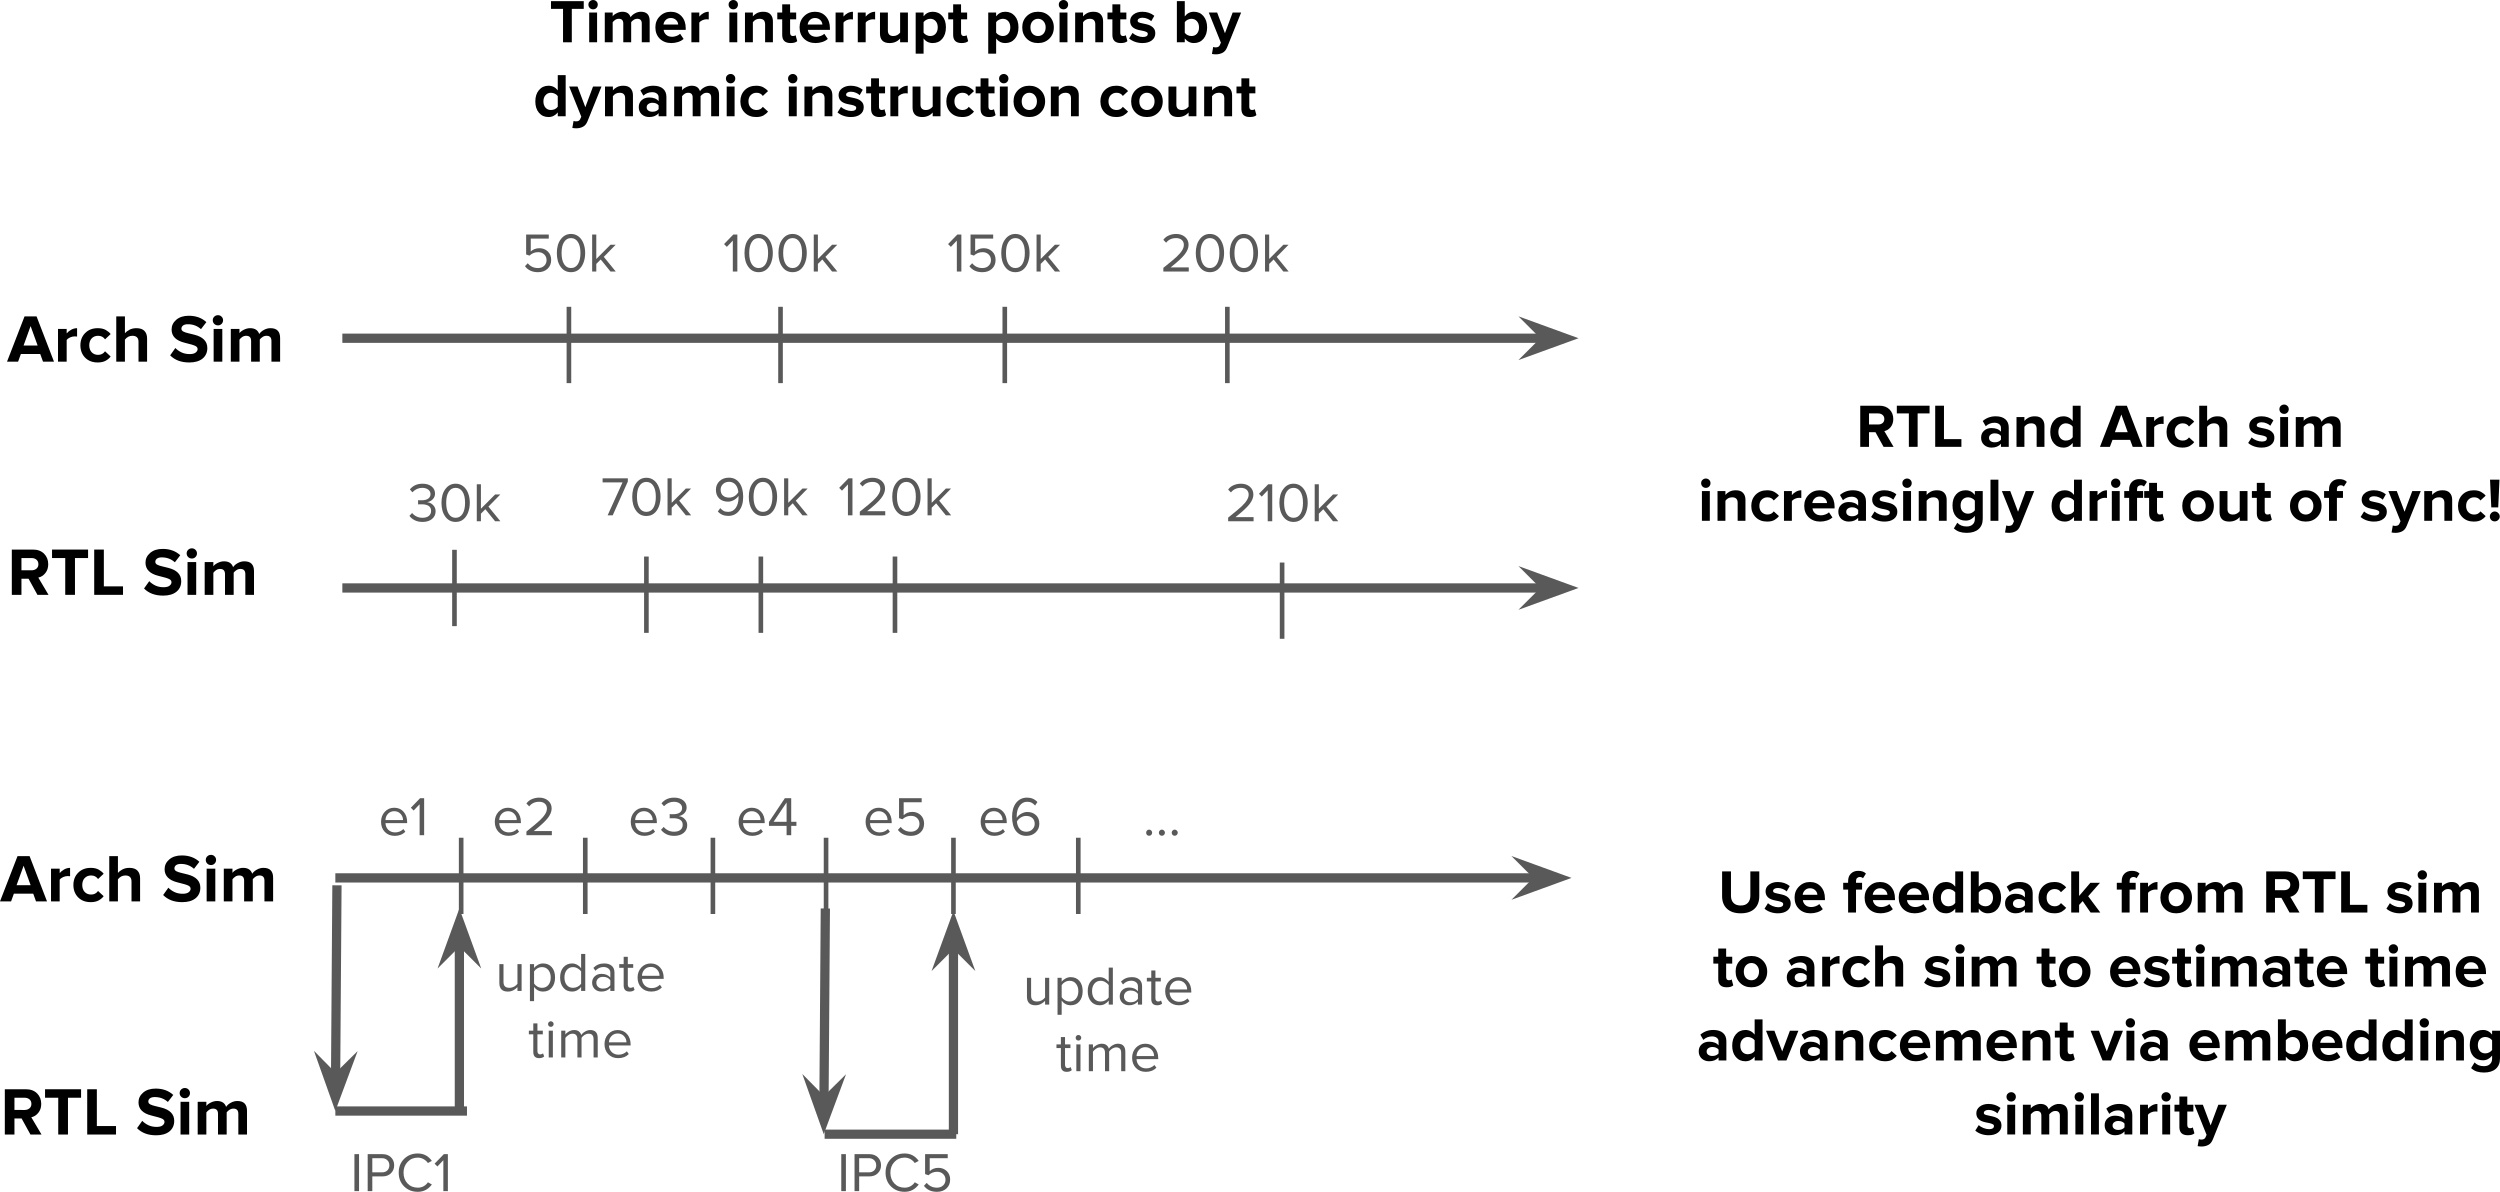<?xml version="1.0" encoding="UTF-8" standalone="no"?>
<svg
   width="405.53pt"
   height="193.326pt"
   viewBox="0 0 405.53 193.326"
   version="1.1"
   id="svg367"
   xmlns:xlink="http://www.w3.org/1999/xlink"
   xmlns="http://www.w3.org/2000/svg"
   xmlns:svg="http://www.w3.org/2000/svg">
  <defs
     id="defs59">
    <g
       id="g59">
      <g
         id="glyph-0-0">
        <path
           d="M 5.781,0 5.328,-1.25 H 2.188 L 1.734,0 H -0.062 L 2.781,-7.344 H 4.734 L 7.562,0 Z M 3.766,-5.781 2.625,-2.625 h 2.281 z m 0,0"
           id="path1" />
      </g>
      <g
         id="glyph-0-1">
        <path
           d="m 0.688,0 v -5.312 h 1.406 v 0.719 c 0.188,-0.227 0.43,-0.426 0.734,-0.594 0.301,-0.164 0.617,-0.25 0.953,-0.25 v 1.359 l -0.375,-0.031 c -0.25,0 -0.508,0.059 -0.766,0.172 -0.25,0.117 -0.434,0.258 -0.547,0.422 V 0 Z m 0,0"
           id="path2" />
      </g>
      <g
         id="glyph-0-2">
        <path
           d="m 3.172,0.125 c -0.844,0 -1.527,-0.258 -2.047,-0.781 -0.512,-0.531 -0.766,-1.195 -0.766,-2 0,-0.801 0.254,-1.461 0.766,-1.984 0.52,-0.531 1.203,-0.797 2.047,-0.797 0.539,0 0.977,0.102 1.312,0.297 0.344,0.199 0.602,0.418 0.781,0.656 L 4.359,-3.625 c -0.262,-0.383 -0.637,-0.578 -1.125,-0.578 -0.43,0 -0.777,0.141 -1.047,0.422 -0.262,0.281 -0.391,0.656 -0.391,1.125 0,0.461 0.129,0.836 0.391,1.125 0.27,0.281 0.617,0.422 1.047,0.422 0.477,0 0.852,-0.191 1.125,-0.578 l 0.906,0.844 c -0.18,0.25 -0.438,0.477 -0.781,0.672 C 4.148,0.023 3.711,0.125 3.172,0.125 Z m 0,0"
           id="path3" />
      </g>
      <g
         id="glyph-0-3">
        <path
           d="m 4.297,0 v -3.234 c 0,-0.645 -0.336,-0.969 -1,-0.969 -0.48,0 -0.883,0.211 -1.203,0.625 V 0 H 0.688 V -7.344 H 2.094 V -4.625 C 2.258,-4.82 2.5,-5.004 2.812,-5.172 3.133,-5.348 3.516,-5.438 3.953,-5.438 c 0.594,0 1.031,0.152 1.312,0.453 0.281,0.293 0.422,0.699 0.422,1.219 V 0 Z m 0,0"
           id="path4" />
      </g>
      <g
         id="glyph-0-4" />
      <g
         id="glyph-0-5">
        <path
           d="m 3.328,0.125 c -1.305,0 -2.336,-0.383 -3.094,-1.156 l 0.844,-1.188 c 0.258,0.273 0.586,0.508 0.984,0.703 0.395,0.188 0.844,0.281 1.344,0.281 0.438,0 0.758,-0.082 0.969,-0.25 0.207,-0.164 0.312,-0.352 0.312,-0.562 0,-0.219 -0.125,-0.391 -0.375,-0.516 C 4.07,-2.688 3.492,-2.859 2.578,-3.078 1.172,-3.422 0.469,-4.133 0.469,-5.219 c 0,-0.625 0.25,-1.148 0.75,-1.578 0.508,-0.438 1.188,-0.656 2.031,-0.656 1.164,0 2.117,0.344 2.859,1.031 l -0.875,1.141 c -0.586,-0.531 -1.293,-0.797 -2.125,-0.797 -0.344,0 -0.605,0.07 -0.781,0.203 -0.18,0.137 -0.266,0.312 -0.266,0.531 0,0.188 0.102,0.34 0.312,0.453 0.207,0.105 0.469,0.195 0.781,0.266 l 1.016,0.25 c 1.395,0.355 2.094,1.074 2.094,2.156 0,0.719 -0.262,1.293 -0.781,1.719 -0.523,0.418 -1.242,0.625 -2.156,0.625 z m 0,0"
           id="path5" />
      </g>
      <g
         id="glyph-0-6">
        <path
           d="m 1.391,-5.891 c -0.23,0 -0.43,-0.078 -0.594,-0.234 -0.168,-0.164 -0.25,-0.363 -0.25,-0.594 0,-0.238 0.082,-0.438 0.25,-0.594 0.164,-0.156 0.363,-0.234 0.594,-0.234 0.227,0 0.422,0.078 0.578,0.234 0.164,0.156 0.25,0.355 0.25,0.594 0,0.23 -0.086,0.43 -0.25,0.594 -0.156,0.156 -0.352,0.234 -0.578,0.234 z M 0.688,0 V -5.312 H 2.094 V 0 Z m 0,0"
           id="path6" />
      </g>
      <g
         id="glyph-0-7">
        <path
           d="m 7.281,0 v -3.359 c 0,-0.562 -0.266,-0.844 -0.797,-0.844 -0.25,0 -0.469,0.07 -0.656,0.203 -0.188,0.125 -0.336,0.262 -0.438,0.406 V 0 h -1.406 v -3.359 c 0,-0.562 -0.266,-0.844 -0.797,-0.844 -0.242,0 -0.461,0.07 -0.656,0.203 -0.188,0.137 -0.336,0.277 -0.438,0.422 V 0 H 0.688 v -5.312 h 1.406 v 0.688 c 0.125,-0.195 0.352,-0.379 0.688,-0.547 C 3.125,-5.348 3.473,-5.438 3.828,-5.438 c 0.77,0 1.258,0.32 1.469,0.953 C 5.473,-4.754 5.727,-4.977 6.062,-5.156 6.395,-5.344 6.75,-5.438 7.125,-5.438 c 1.039,0 1.562,0.531 1.562,1.594 V 0 Z m 0,0"
           id="path7" />
      </g>
      <g
         id="glyph-0-8">
        <path
           d="M 4.875,0 3.438,-2.609 H 2.281 V 0 h -1.562 v -7.344 h 3.438 c 0.75,0 1.348,0.227 1.797,0.672 C 6.398,-6.223 6.625,-5.656 6.625,-4.969 c 0,0.574 -0.156,1.055 -0.469,1.438 -0.305,0.387 -0.684,0.633 -1.141,0.734 L 6.672,0 Z M 3.922,-3.984 c 0.32,0 0.586,-0.086 0.797,-0.266 0.207,-0.176 0.312,-0.414 0.312,-0.719 0,-0.312 -0.105,-0.555 -0.312,-0.734 C 4.508,-5.879 4.242,-5.969 3.922,-5.969 H 2.281 v 1.984 z m 0,0"
           id="path8" />
      </g>
      <g
         id="glyph-0-9">
        <path
           d="M 2.422,0 V -5.969 H 0.281 v -1.375 H 6.125 v 1.375 H 4 V 0 Z m 0,0"
           id="path9" />
      </g>
      <g
         id="glyph-0-10">
        <path
           d="m 0.719,0 v -7.344 h 1.562 V -1.375 H 5.391 V 0 Z m 0,0"
           id="path10" />
      </g>
      <g
         id="glyph-1-0">
        <path
           d="M 2.203,0 V -5.422 H 0.25 v -1.25 h 5.312 v 1.25 H 3.625 V 0 Z m 0,0"
           id="path11" />
      </g>
      <g
         id="glyph-1-1">
        <path
           d="M 1.266,-5.344 C 1.055,-5.344 0.875,-5.414 0.719,-5.562 0.57,-5.719 0.5,-5.898 0.5,-6.109 c 0,-0.219 0.07,-0.395 0.219,-0.531 0.156,-0.145 0.336,-0.219 0.547,-0.219 0.207,0 0.383,0.074 0.531,0.219 0.145,0.137 0.219,0.312 0.219,0.531 0,0.211 -0.074,0.391 -0.219,0.547 -0.148,0.148 -0.324,0.219 -0.531,0.219 z M 0.625,0 V -4.828 H 1.906 V 0 Z m 0,0"
           id="path12" />
      </g>
      <g
         id="glyph-1-2">
        <path
           d="M 6.625,0 V -3.047 C 6.625,-3.555 6.383,-3.812 5.906,-3.812 5.676,-3.812 5.473,-3.75 5.297,-3.625 5.129,-3.508 5,-3.391 4.906,-3.266 V 0 H 3.625 V -3.047 C 3.625,-3.555 3.383,-3.812 2.906,-3.812 2.676,-3.812 2.473,-3.75 2.297,-3.625 2.129,-3.508 2,-3.383 1.906,-3.25 V 0 H 0.625 v -4.828 h 1.281 v 0.625 c 0.102,-0.176 0.312,-0.344 0.625,-0.5 0.312,-0.164 0.629,-0.25 0.953,-0.25 0.695,0 1.141,0.297 1.328,0.891 0.156,-0.25 0.383,-0.457 0.688,-0.625 0.312,-0.176 0.641,-0.266 0.984,-0.266 0.945,0 1.422,0.492 1.422,1.469 V 0 Z m 0,0"
           id="path13" />
      </g>
      <g
         id="glyph-1-3">
        <path
           d="m 2.906,0.125 c -0.762,0 -1.387,-0.234 -1.875,-0.703 -0.48,-0.477 -0.719,-1.094 -0.719,-1.844 0,-0.719 0.238,-1.316 0.719,-1.797 0.477,-0.488 1.07,-0.734 1.781,-0.734 0.719,0 1.301,0.246 1.75,0.734 0.445,0.492 0.672,1.133 0.672,1.922 v 0.281 H 1.656 C 1.688,-1.703 1.82,-1.438 2.062,-1.219 2.301,-1 2.629,-0.891 3.047,-0.891 c 0.195,0 0.414,-0.039 0.656,-0.125 0.25,-0.082 0.457,-0.203 0.625,-0.359 l 0.562,0.828 C 4.648,-0.328 4.352,-0.16 4,-0.047 3.645,0.066 3.281,0.125 2.906,0.125 Z m 1.109,-3 C 3.992,-3.188 3.867,-3.441 3.641,-3.641 3.422,-3.836 3.145,-3.938 2.812,-3.938 2.477,-3.938 2.207,-3.832 2,-3.625 1.789,-3.426 1.664,-3.176 1.625,-2.875 Z m 0,0"
           id="path14" />
      </g>
      <g
         id="glyph-1-4">
        <path
           d="m 0.625,0 v -4.828 h 1.281 v 0.656 C 2.07,-4.379 2.289,-4.562 2.562,-4.719 2.844,-4.875 3.133,-4.953 3.438,-4.953 v 1.25 l -0.344,-0.031 c -0.23,0 -0.461,0.055 -0.688,0.156 -0.23,0.105 -0.398,0.234 -0.5,0.391 V 0 Z m 0,0"
           id="path15" />
      </g>
      <g
         id="glyph-1-5" />
      <g
         id="glyph-1-6">
        <path
           d="M 3.891,0 V -2.922 C 3.891,-3.516 3.594,-3.812 3,-3.812 2.539,-3.812 2.176,-3.625 1.906,-3.25 V 0 H 0.625 v -4.828 h 1.281 v 0.625 C 2.051,-4.391 2.266,-4.562 2.547,-4.719 2.836,-4.875 3.188,-4.953 3.594,-4.953 c 0.531,0 0.922,0.141 1.172,0.422 0.258,0.273 0.391,0.648 0.391,1.125 V 0 Z m 0,0"
           id="path16" />
      </g>
      <g
         id="glyph-1-7">
        <path
           d="m 2.25,0.125 c -0.918,0 -1.375,-0.441 -1.375,-1.328 V -3.719 H 0.078 V -4.828 H 0.875 V -6.156 h 1.281 v 1.328 H 3.141 V -3.719 H 2.156 v 2.172 c 0,0.156 0.035,0.289 0.109,0.391 0.082,0.094 0.191,0.141 0.328,0.141 0.207,0 0.359,-0.047 0.453,-0.141 L 3.312,-0.188 C 3.094,0.02 2.738,0.125 2.25,0.125 Z m 0,0"
           id="path17" />
      </g>
      <g
         id="glyph-1-8">
        <path
           d="M 3.891,0 V -0.609 C 3.453,-0.117 2.883,0.125 2.188,0.125 1.656,0.125 1.258,-0.008 1,-0.281 0.75,-0.551 0.625,-0.926 0.625,-1.406 v -3.422 h 1.281 v 2.922 c 0,0.594 0.297,0.891 0.891,0.891 0.426,0 0.789,-0.18 1.094,-0.547 V -4.828 H 5.156 V 0 Z m 0,0"
           id="path18" />
      </g>
      <g
         id="glyph-1-9">
        <path
           d="m 3.391,0.125 c -0.625,0 -1.121,-0.25 -1.484,-0.75 V 1.844 H 0.625 v -6.672 h 1.281 v 0.609 c 0.383,-0.488 0.879,-0.734 1.484,-0.734 0.633,0 1.148,0.23 1.547,0.688 0.395,0.449 0.594,1.062 0.594,1.844 0,0.773 -0.199,1.391 -0.594,1.859 C 4.551,-0.102 4.035,0.125 3.391,0.125 Z m -0.406,-1.141 c 0.375,0 0.672,-0.129 0.891,-0.391 0.219,-0.258 0.328,-0.598 0.328,-1.016 0,-0.414 -0.109,-0.75 -0.328,-1 C 3.656,-3.68 3.359,-3.812 2.984,-3.812 2.785,-3.812 2.582,-3.758 2.375,-3.656 2.164,-3.551 2.008,-3.422 1.906,-3.266 V -1.562 c 0.102,0.156 0.258,0.289 0.469,0.391 0.207,0.105 0.41,0.156 0.609,0.156 z m 0,0"
           id="path19" />
      </g>
      <g
         id="glyph-1-10">
        <path
           d="M 2.875,0.125 C 2.125,0.125 1.508,-0.113 1.031,-0.594 0.551,-1.07 0.312,-1.68 0.312,-2.422 c 0,-0.727 0.238,-1.332 0.719,-1.812 0.477,-0.477 1.094,-0.719 1.844,-0.719 0.738,0 1.348,0.242 1.828,0.719 0.488,0.48 0.734,1.086 0.734,1.812 0,0.742 -0.246,1.352 -0.734,1.828 C 4.223,-0.113 3.613,0.125 2.875,0.125 Z m 0,-1.141 c 0.363,0 0.66,-0.129 0.891,-0.391 0.227,-0.258 0.344,-0.598 0.344,-1.016 0,-0.395 -0.117,-0.723 -0.344,-0.984 C 3.535,-3.676 3.238,-3.812 2.875,-3.812 c -0.355,0 -0.652,0.133 -0.891,0.391 -0.23,0.25 -0.344,0.586 -0.344,1 0,0.43 0.113,0.773 0.344,1.031 0.238,0.25 0.535,0.375 0.891,0.375 z m 0,0"
           id="path20" />
      </g>
      <g
         id="glyph-1-11">
        <path
           d="M 2.375,0.125 C 1.945,0.125 1.539,0.055 1.156,-0.078 0.781,-0.211 0.461,-0.395 0.203,-0.625 l 0.562,-0.891 c 0.188,0.18 0.441,0.336 0.766,0.469 0.32,0.125 0.625,0.188 0.906,0.188 0.531,0 0.797,-0.172 0.797,-0.516 0,-0.133 -0.074,-0.234 -0.219,-0.297 C 2.879,-1.742 2.707,-1.801 2.5,-1.844 L 1.812,-1.984 C 0.852,-2.191 0.375,-2.676 0.375,-3.438 c 0,-0.438 0.18,-0.797 0.547,-1.078 0.375,-0.289 0.848,-0.438 1.422,-0.438 0.758,0 1.41,0.219 1.953,0.656 l -0.5,0.875 C 3.641,-3.578 3.438,-3.707 3.188,-3.812 2.938,-3.926 2.66,-3.984 2.359,-3.984 c -0.23,0 -0.418,0.047 -0.562,0.141 C 1.66,-3.75 1.594,-3.633 1.594,-3.5 c 0,0.125 0.066,0.219 0.203,0.281 0.145,0.055 0.32,0.102 0.531,0.141 0.219,0.043 0.453,0.094 0.703,0.156 0.25,0.055 0.477,0.137 0.688,0.25 0.219,0.117 0.395,0.273 0.531,0.469 0.133,0.188 0.203,0.445 0.203,0.766 0,0.469 -0.195,0.852 -0.578,1.141 C 3.5,-0.016 3,0.125 2.375,0.125 Z m 0,0"
           id="path21" />
      </g>
      <g
         id="glyph-1-12">
        <path
           d="m 1.906,-1.547 c 0.102,0.156 0.258,0.289 0.469,0.391 0.207,0.094 0.41,0.141 0.609,0.141 0.375,0 0.672,-0.125 0.891,-0.375 0.227,-0.258 0.344,-0.598 0.344,-1.016 0,-0.426 -0.117,-0.766 -0.344,-1.016 C 3.656,-3.68 3.359,-3.812 2.984,-3.812 2.785,-3.812 2.582,-3.758 2.375,-3.656 2.164,-3.551 2.008,-3.422 1.906,-3.266 Z M 0.625,0 v -6.672 h 1.281 v 2.469 c 0.383,-0.5 0.879,-0.75 1.484,-0.75 0.633,0 1.148,0.234 1.547,0.703 0.395,0.469 0.594,1.086 0.594,1.844 0,0.762 -0.199,1.375 -0.594,1.844 -0.398,0.461 -0.914,0.688 -1.547,0.688 -0.594,0 -1.09,-0.25 -1.484,-0.75 V 0 Z m 0,0"
           id="path22" />
      </g>
      <g
         id="glyph-1-13">
        <path
           d="m 0.656,0.75 c 0.102,0.051 0.234,0.078 0.391,0.078 0.344,0 0.566,-0.117 0.672,-0.344 L 1.906,0.062 -0.062,-4.828 h 1.359 l 1.266,3.359 1.25,-3.359 h 1.375 l -2.266,5.625 c -0.18,0.445 -0.43,0.75 -0.75,0.906 -0.312,0.164 -0.672,0.25 -1.078,0.25 -0.242,0 -0.453,-0.023 -0.641,-0.062 z m 0,0"
           id="path23" />
      </g>
      <g
         id="glyph-1-14">
        <path
           d="m 3.953,0 v -0.625 c -0.406,0.5 -0.906,0.75 -1.5,0.75 C 1.816,0.125 1.301,-0.102 0.906,-0.562 0.508,-1.031 0.312,-1.645 0.312,-2.406 c 0,-0.758 0.195,-1.375 0.594,-1.844 0.395,-0.469 0.91,-0.703 1.547,-0.703 0.613,0 1.113,0.25 1.5,0.75 v -2.469 h 1.281 V 0 Z M 2.844,-1.016 c 0.219,0 0.43,-0.047 0.641,-0.141 0.207,-0.102 0.363,-0.238 0.469,-0.406 V -3.266 C 3.848,-3.43 3.691,-3.562 3.484,-3.656 3.273,-3.758 3.062,-3.812 2.844,-3.812 c -0.355,0 -0.648,0.133 -0.875,0.391 -0.23,0.25 -0.344,0.59 -0.344,1.016 0,0.406 0.109,0.742 0.328,1 0.227,0.262 0.523,0.391 0.891,0.391 z m 0,0"
           id="path24" />
      </g>
      <g
         id="glyph-1-15">
        <path
           d="M 3.531,0 V -0.5 C 3.176,-0.082 2.664,0.125 2,0.125 1.531,0.125 1.129,-0.02 0.797,-0.312 0.473,-0.613 0.312,-1.004 0.312,-1.484 c 0,-0.469 0.156,-0.844 0.469,-1.125 C 1.094,-2.898 1.5,-3.047 2,-3.047 c 0.695,0 1.207,0.199 1.531,0.594 V -3.094 c 0,-0.25 -0.102,-0.445 -0.297,-0.594 -0.188,-0.145 -0.445,-0.219 -0.766,-0.219 -0.531,0 -1,0.188 -1.406,0.562 L 0.578,-4.188 c 0.582,-0.508 1.285,-0.766 2.109,-0.766 0.676,0 1.195,0.164 1.562,0.484 0.363,0.312 0.547,0.762 0.547,1.344 V 0 Z M 2.516,-0.734 c 0.457,0 0.797,-0.141 1.016,-0.422 V -1.766 C 3.312,-2.047 2.973,-2.188 2.516,-2.188 c -0.262,0 -0.48,0.07 -0.656,0.203 -0.18,0.125 -0.266,0.305 -0.266,0.531 0,0.23 0.086,0.406 0.266,0.531 0.176,0.125 0.395,0.188 0.656,0.188 z m 0,0"
           id="path25" />
      </g>
      <g
         id="glyph-1-16">
        <path
           d="M 2.875,0.125 C 2.113,0.125 1.492,-0.113 1.016,-0.594 0.547,-1.07 0.312,-1.68 0.312,-2.422 c 0,-0.727 0.234,-1.332 0.703,-1.812 0.477,-0.477 1.098,-0.719 1.859,-0.719 0.5,0 0.898,0.094 1.203,0.281 0.312,0.18 0.551,0.375 0.719,0.594 l -0.844,0.781 C 3.723,-3.641 3.383,-3.812 2.938,-3.812 c -0.387,0 -0.703,0.133 -0.953,0.391 -0.242,0.25 -0.359,0.586 -0.359,1 0,0.418 0.117,0.758 0.359,1.016 0.25,0.262 0.566,0.391 0.953,0.391 0.438,0 0.773,-0.172 1.016,-0.516 l 0.844,0.766 c -0.168,0.23 -0.406,0.438 -0.719,0.625 C 3.773,0.035 3.375,0.125 2.875,0.125 Z m 0,0"
           id="path26" />
      </g>
      <g
         id="glyph-1-17">
        <path
           d="M 4.438,0 3.125,-2.375 H 2.078 V 0 H 0.656 v -6.672 h 3.125 c 0.676,0 1.219,0.203 1.625,0.609 0.406,0.406 0.609,0.922 0.609,1.547 0,0.523 -0.141,0.961 -0.422,1.312 -0.273,0.344 -0.617,0.562 -1.031,0.656 L 6.062,0 Z m -0.875,-3.625 c 0.289,0 0.531,-0.078 0.719,-0.234 0.188,-0.156 0.281,-0.375 0.281,-0.656 0,-0.281 -0.094,-0.5 -0.281,-0.656 -0.188,-0.164 -0.43,-0.25 -0.719,-0.25 H 2.078 V -3.625 Z m 0,0"
           id="path27" />
      </g>
      <g
         id="glyph-1-18">
        <path
           d="M 0.656,0 V -6.672 H 2.078 V -1.25 H 4.906 V 0 Z m 0,0"
           id="path28" />
      </g>
      <g
         id="glyph-1-19">
        <path
           d="M 5.266,0 4.844,-1.125 H 1.984 L 1.562,0 H -0.047 L 2.531,-6.672 H 4.312 L 6.875,0 Z M 3.422,-5.25 2.375,-2.375 h 2.078 z m 0,0"
           id="path29" />
      </g>
      <g
         id="glyph-1-20">
        <path
           d="m 3.906,0 v -2.938 c 0,-0.582 -0.305,-0.875 -0.906,-0.875 -0.438,0 -0.805,0.188 -1.094,0.562 V 0 H 0.625 v -6.672 h 1.281 v 2.469 C 2.051,-4.391 2.27,-4.562 2.562,-4.719 2.852,-4.875 3.195,-4.953 3.594,-4.953 c 0.539,0 0.938,0.137 1.188,0.406 0.258,0.273 0.391,0.641 0.391,1.109 V 0 Z m 0,0"
           id="path30" />
      </g>
      <g
         id="glyph-1-21">
        <path
           d="m 2.609,1.953 c -0.418,0 -0.793,-0.055 -1.125,-0.156 C 1.148,1.691 0.832,1.504 0.531,1.234 L 1.094,0.312 c 0.363,0.406 0.867,0.609 1.516,0.609 0.414,0 0.738,-0.109 0.969,-0.328 C 3.816,0.383 3.938,0.086 3.938,-0.297 v -0.5 C 3.531,-0.285 3.035,-0.031 2.453,-0.031 1.805,-0.031 1.285,-0.25 0.891,-0.688 0.504,-1.133 0.312,-1.734 0.312,-2.484 c 0,-0.75 0.191,-1.348 0.578,-1.797 0.383,-0.445 0.906,-0.672 1.562,-0.672 0.602,0 1.098,0.25 1.484,0.75 v -0.625 h 1.281 v 4.5 c 0,0.727 -0.23,1.289 -0.688,1.688 -0.449,0.395 -1.09,0.594 -1.922,0.594 z M 2.844,-1.156 c 0.219,0 0.426,-0.051 0.625,-0.156 0.207,-0.113 0.363,-0.242 0.469,-0.391 v -1.562 C 3.832,-3.43 3.676,-3.562 3.469,-3.656 3.27,-3.758 3.062,-3.812 2.844,-3.812 c -0.355,0 -0.648,0.117 -0.875,0.344 -0.23,0.23 -0.344,0.559 -0.344,0.984 0,0.418 0.113,0.746 0.344,0.984 0.227,0.23 0.52,0.344 0.875,0.344 z m 0,0"
           id="path31" />
      </g>
      <g
         id="glyph-1-22">
        <path
           d="M 0.625,0 V -6.672 H 1.906 V 0 Z m 0,0"
           id="path32" />
      </g>
      <g
         id="glyph-1-23">
        <path
           d="M 0.906,0 V -3.719 H 0.109 V -4.828 H 0.906 V -5.094 c 0,-0.52 0.148,-0.926 0.453,-1.219 0.301,-0.301 0.695,-0.453 1.188,-0.453 0.562,0 0.977,0.152 1.25,0.453 l -0.484,0.75 c -0.125,-0.133 -0.297,-0.203 -0.516,-0.203 -0.18,0 -0.324,0.059 -0.438,0.172 -0.117,0.105 -0.172,0.273 -0.172,0.5 v 0.266 H 3.172 V -3.719 H 2.188 V 0 Z m 0,0"
           id="path33" />
      </g>
      <g
         id="glyph-1-24">
        <path
           d="m 0.719,-2.172 -0.203,-4.5 h 1.531 l -0.203,4.5 z m 0.562,2.266 c -0.23,0 -0.422,-0.078 -0.578,-0.234 -0.148,-0.156 -0.219,-0.344 -0.219,-0.562 0,-0.219 0.078,-0.406 0.234,-0.562 0.156,-0.164 0.344,-0.25 0.562,-0.25 0.219,0 0.406,0.086 0.562,0.25 0.164,0.156 0.25,0.344 0.25,0.562 0,0.219 -0.086,0.406 -0.25,0.562 C 1.688,0.016 1.5,0.094 1.281,0.094 Z m 0,0"
           id="path34" />
      </g>
      <g
         id="glyph-1-25">
        <path
           d="m 3.672,0.125 c -0.949,0 -1.688,-0.242 -2.219,-0.734 C 0.922,-1.098 0.656,-1.781 0.656,-2.656 v -4.016 h 1.438 v 3.969 c 0,0.461 0.129,0.836 0.391,1.125 0.27,0.293 0.664,0.438 1.188,0.438 0.52,0 0.91,-0.145 1.172,-0.438 0.258,-0.289 0.391,-0.664 0.391,-1.125 v -3.969 H 6.688 v 4 c 0,0.887 -0.262,1.574 -0.781,2.062 C 5.383,-0.117 4.641,0.125 3.672,0.125 Z m 0,0"
           id="path35" />
      </g>
      <g
         id="glyph-1-26">
        <path
           d="m 3.766,0 -1.281,-1.859 -0.578,0.625 V 0 H 0.625 V -6.672 H 1.906 V -2.688 l 1.828,-2.141 h 1.562 L 3.375,-2.641 5.344,0 Z m 0,0"
           id="path36" />
      </g>
      <g
         id="glyph-1-27">
        <path
           d="m 1.875,0 -1.938,-4.828 h 1.359 l 1.266,3.359 1.25,-3.359 h 1.375 L 3.25,0 Z m 0,0"
           id="path37" />
      </g>
      <g
         id="glyph-2-0">
        <path
           d="m 2.703,0.109 c -0.918,0 -1.621,-0.32 -2.109,-0.969 L 1.047,-1.344 c 0.414,0.523 0.969,0.781 1.656,0.781 0.406,0 0.738,-0.117 1,-0.359 0.258,-0.238 0.391,-0.547 0.391,-0.922 0,-0.375 -0.125,-0.68 -0.375,-0.922 -0.25,-0.25 -0.586,-0.375 -1,-0.375 -0.531,0 -0.996,0.188 -1.391,0.562 L 0.781,-2.766 V -6 h 3.672 v 0.656 H 1.531 V -3.25 C 1.676,-3.395 1.867,-3.52 2.109,-3.625 2.348,-3.727 2.625,-3.781 2.938,-3.781 c 0.539,0 0.992,0.18 1.359,0.531 0.363,0.344 0.547,0.805 0.547,1.375 0,0.594 -0.199,1.074 -0.594,1.438 -0.398,0.367 -0.914,0.547 -1.547,0.547 z m 0,0"
           id="path38" />
      </g>
      <g
         id="glyph-2-1">
        <path
           d="m 2.75,0.109 c -0.699,0 -1.258,-0.285 -1.672,-0.859 -0.418,-0.57 -0.625,-1.32 -0.625,-2.25 0,-0.926 0.211,-1.672 0.641,-2.234 C 1.52,-5.805 2.07,-6.094 2.75,-6.094 c 0.469,0 0.875,0.137 1.219,0.406 0.344,0.262 0.609,0.633 0.797,1.109 0.188,0.469 0.281,0.996 0.281,1.578 0,0.574 -0.094,1.105 -0.281,1.594 -0.188,0.48 -0.453,0.855 -0.797,1.125 C 3.633,-0.02 3.227,0.109 2.75,0.109 Z m 0,-0.672 c 0.477,0 0.852,-0.211 1.125,-0.641 C 4.145,-1.641 4.281,-2.238 4.281,-3 4.281,-3.77 4.145,-4.363 3.875,-4.781 3.602,-5.207 3.227,-5.422 2.75,-5.422 c -0.48,0 -0.855,0.215 -1.125,0.641 C 1.352,-4.363 1.219,-3.77 1.219,-3 c 0,0.762 0.133,1.359 0.406,1.797 0.27,0.43 0.645,0.641 1.125,0.641 z m 0,0"
           id="path39" />
      </g>
      <g
         id="glyph-2-2">
        <path
           d="M 3.641,0 2.062,-1.953 1.344,-1.234 V 0 H 0.672 V -6 H 1.344 v 3.969 l 2.297,-2.312 h 0.844 L 2.562,-2.375 4.5,0 Z m 0,0"
           id="path40" />
      </g>
      <g
         id="glyph-2-3">
        <path
           d="M 1.609,0 V -5.016 L 0.641,-4 0.188,-4.453 1.688,-6 h 0.656 v 6 z m 0,0"
           id="path41" />
      </g>
      <g
         id="glyph-2-4">
        <path
           d="M 0.484,0 V -0.594 C 1.535,-1.426 2.258,-2.031 2.656,-2.406 3.062,-2.789 3.352,-3.133 3.531,-3.438 3.719,-3.738 3.812,-4.035 3.812,-4.328 3.812,-4.66 3.695,-4.926 3.469,-5.125 3.238,-5.32 2.938,-5.422 2.562,-5.422 c -0.699,0 -1.242,0.25 -1.625,0.75 l -0.453,-0.469 c 0.219,-0.312 0.508,-0.547 0.875,-0.703 0.375,-0.164 0.773,-0.25 1.203,-0.25 0.582,0 1.062,0.164 1.438,0.484 0.383,0.324 0.578,0.75 0.578,1.281 0,0.492 -0.211,1.008 -0.625,1.547 -0.406,0.531 -1.168,1.234 -2.281,2.109 h 2.938 V 0 Z m 0,0"
           id="path42" />
      </g>
      <g
         id="glyph-2-5">
        <path
           d="m 2.391,0.109 c -0.512,0 -0.949,-0.102 -1.312,-0.297 -0.355,-0.195 -0.625,-0.426 -0.812,-0.688 l 0.438,-0.469 c 0.176,0.23 0.41,0.418 0.703,0.562 0.289,0.148 0.613,0.219 0.969,0.219 0.438,0 0.781,-0.098 1.031,-0.297 0.25,-0.195 0.375,-0.473 0.375,-0.828 0,-0.352 -0.133,-0.617 -0.391,-0.797 C 3.129,-2.66 2.758,-2.75 2.281,-2.75 H 1.922 l -0.25,0.016 v -0.688 l 0.25,0.016 H 2.281 c 0.438,0 0.781,-0.086 1.031,-0.266 0.25,-0.176 0.375,-0.422 0.375,-0.734 0,-0.301 -0.125,-0.547 -0.375,-0.734 -0.25,-0.188 -0.574,-0.281 -0.969,-0.281 -0.605,0 -1.137,0.242 -1.594,0.719 l -0.406,-0.469 c 0.5,-0.613 1.18,-0.922 2.047,-0.922 0.613,0 1.102,0.148 1.469,0.438 0.375,0.293 0.562,0.684 0.562,1.172 0,0.355 -0.125,0.664 -0.375,0.922 C 3.805,-3.312 3.5,-3.156 3.125,-3.094 c 0.383,0.031 0.711,0.188 0.984,0.469 0.27,0.273 0.406,0.605 0.406,1 0,0.523 -0.199,0.945 -0.594,1.266 -0.387,0.312 -0.898,0.469 -1.531,0.469 z m 0,0"
           id="path43" />
      </g>
      <g
         id="glyph-2-6">
        <path
           d="M 1.094,0 3.516,-5.344 H 0.281 V -6 H 4.375 v 0.516 L 1.922,0 Z m 0,0"
           id="path44" />
      </g>
      <g
         id="glyph-2-7">
        <path
           d="M 2.422,0.094 C 1.734,0.094 1.176,-0.145 0.75,-0.625 l 0.391,-0.547 c 0.156,0.18 0.328,0.324 0.516,0.438 0.195,0.117 0.453,0.172 0.766,0.172 0.52,0 0.93,-0.211 1.234,-0.641 0.301,-0.438 0.453,-1.008 0.453,-1.719 V -3.156 c -0.18,0.273 -0.43,0.496 -0.75,0.672 -0.324,0.18 -0.641,0.266 -0.953,0.266 -0.594,0 -1.074,-0.172 -1.438,-0.516 -0.355,-0.352 -0.531,-0.82 -0.531,-1.406 0,-0.562 0.191,-1.031 0.578,-1.406 0.395,-0.375 0.898,-0.562 1.516,-0.562 0.727,0 1.297,0.277 1.703,0.828 0.414,0.543 0.625,1.305 0.625,2.281 0,0.949 -0.227,1.703 -0.672,2.266 C 3.75,-0.18 3.16,0.094 2.422,0.094 Z M 2.578,-2.875 c 0.301,0 0.586,-0.078 0.859,-0.234 0.27,-0.164 0.484,-0.383 0.641,-0.656 C 4.023,-4.297 3.863,-4.707 3.594,-5 3.32,-5.289 2.984,-5.438 2.578,-5.438 c -0.406,0 -0.742,0.125 -1,0.375 -0.25,0.25 -0.375,0.547 -0.375,0.891 0,0.406 0.117,0.727 0.359,0.953 0.25,0.23 0.586,0.344 1.016,0.344 z m 0,0"
           id="path45" />
      </g>
      <g
         id="glyph-2-8">
        <path
           d="m 2.641,0.109 c -0.656,0 -1.195,-0.211 -1.609,-0.641 C 0.625,-0.957 0.422,-1.504 0.422,-2.172 c 0,-0.645 0.203,-1.188 0.609,-1.625 0.406,-0.438 0.914,-0.656 1.531,-0.656 0.625,0 1.129,0.219 1.516,0.656 C 4.461,-3.367 4.656,-2.812 4.656,-2.125 v 0.172 H 1.141 c 0.02,0.449 0.176,0.812 0.469,1.094 0.301,0.273 0.664,0.406 1.094,0.406 0.52,0 0.969,-0.18 1.344,-0.547 l 0.312,0.438 c -0.438,0.449 -1.012,0.672 -1.719,0.672 z m 1.344,-2.562 c 0,-0.395 -0.137,-0.734 -0.406,-1.016 C 3.316,-3.75 2.977,-3.891 2.562,-3.891 c -0.406,0 -0.746,0.141 -1.016,0.422 -0.262,0.281 -0.398,0.621 -0.406,1.016 z m 0,0"
           id="path46" />
      </g>
      <g
         id="glyph-2-9">
        <path
           d="M 3.141,0 V -1.516 H 0.281 v -0.625 L 2.859,-6 h 1.031 v 3.828 h 0.844 v 0.656 H 3.891 V 0 Z m 0,-5.312 -2.109,3.141 h 2.109 z m 0,0"
           id="path47" />
      </g>
      <g
         id="glyph-2-10">
        <path
           d="m 2.766,0.109 c -0.719,0 -1.289,-0.27 -1.703,-0.812 -0.406,-0.551 -0.609,-1.312 -0.609,-2.281 0,-0.945 0.219,-1.703 0.656,-2.266 0.445,-0.562 1.039,-0.844 1.781,-0.844 0.688,0 1.242,0.242 1.672,0.719 l -0.375,0.562 C 4.031,-4.988 3.852,-5.133 3.656,-5.25 3.469,-5.363 3.211,-5.422 2.891,-5.422 c -0.5,0 -0.906,0.219 -1.219,0.656 -0.312,0.438 -0.469,1.008 -0.469,1.703 v 0.109 l 0.016,0.125 c 0.176,-0.281 0.426,-0.504 0.75,-0.672 0.32,-0.176 0.641,-0.266 0.953,-0.266 0.57,0 1.039,0.172 1.406,0.516 0.363,0.336 0.547,0.797 0.547,1.391 0,0.562 -0.199,1.031 -0.594,1.406 -0.387,0.375 -0.891,0.562 -1.516,0.562 z M 2.75,-0.562 c 0.406,0 0.734,-0.125 0.984,-0.375 C 3.992,-1.188 4.125,-1.484 4.125,-1.828 4.125,-2.234 4,-2.551 3.75,-2.781 3.5,-3.008 3.16,-3.125 2.734,-3.125 2.43,-3.125 2.145,-3.039 1.875,-2.875 1.613,-2.707 1.398,-2.488 1.234,-2.219 1.285,-1.707 1.441,-1.301 1.703,-1 1.961,-0.707 2.312,-0.562 2.75,-0.562 Z m 0,0"
           id="path48" />
      </g>
      <g
         id="glyph-2-11">
        <path
           d="m 1.516,-0.406 c 0,0.137 -0.047,0.258 -0.141,0.359 -0.094,0.094 -0.211,0.141 -0.344,0.141 -0.148,0 -0.266,-0.047 -0.359,-0.141 -0.086,-0.102 -0.125,-0.223 -0.125,-0.359 0,-0.133 0.039,-0.25 0.125,-0.344 0.094,-0.102 0.211,-0.156 0.359,-0.156 0.133,0 0.25,0.055 0.344,0.156 0.094,0.094 0.141,0.211 0.141,0.344 z m 2.078,0 c 0,0.137 -0.055,0.258 -0.156,0.359 C 3.344,0.047 3.227,0.094 3.094,0.094 2.957,0.094 2.844,0.047 2.75,-0.047 2.656,-0.148 2.609,-0.27 2.609,-0.406 c 0,-0.133 0.047,-0.25 0.141,-0.344 0.094,-0.102 0.207,-0.156 0.344,-0.156 0.133,0 0.25,0.055 0.344,0.156 0.102,0.094 0.156,0.211 0.156,0.344 z m 2.078,0 c 0,0.137 -0.055,0.258 -0.156,0.359 -0.094,0.094 -0.211,0.141 -0.344,0.141 -0.137,0 -0.25,-0.047 -0.344,-0.141 C 4.734,-0.148 4.688,-0.27 4.688,-0.406 c 0,-0.133 0.047,-0.25 0.141,-0.344 0.094,-0.102 0.207,-0.156 0.344,-0.156 0.133,0 0.25,0.055 0.344,0.156 0.102,0.094 0.156,0.211 0.156,0.344 z m 0,0"
           id="path49" />
      </g>
      <g
         id="glyph-2-12">
        <path
           d="m 3.609,0 v -0.609 c -0.168,0.188 -0.387,0.355 -0.656,0.5 -0.273,0.145 -0.57,0.219 -0.891,0.219 -0.93,0 -1.391,-0.461 -1.391,-1.391 v -3.062 H 1.344 v 2.859 c 0,0.344 0.078,0.594 0.234,0.75 0.156,0.156 0.406,0.234 0.75,0.234 0.258,0 0.504,-0.062 0.734,-0.188 0.238,-0.133 0.422,-0.289 0.547,-0.469 v -3.188 H 4.281 V 0 Z m 0,0"
           id="path50" />
      </g>
      <g
         id="glyph-2-13">
        <path
           d="m 2.812,0.109 c -0.617,0 -1.105,-0.254 -1.469,-0.766 v 2.312 H 0.672 v -6 H 1.344 v 0.641 c 0.156,-0.219 0.363,-0.395 0.625,-0.531 0.258,-0.145 0.539,-0.219 0.844,-0.219 0.582,0 1.051,0.203 1.406,0.609 0.352,0.406 0.531,0.965 0.531,1.672 0,0.688 -0.18,1.242 -0.531,1.656 -0.344,0.418 -0.812,0.625 -1.406,0.625 z M 2.641,-0.5 c 0.426,0 0.766,-0.148 1.016,-0.453 0.258,-0.301 0.391,-0.707 0.391,-1.219 0,-0.5 -0.133,-0.906 -0.391,-1.219 -0.25,-0.312 -0.59,-0.469 -1.016,-0.469 -0.273,0 -0.527,0.07 -0.766,0.203 -0.23,0.137 -0.406,0.305 -0.531,0.5 v 1.953 c 0.125,0.199 0.301,0.367 0.531,0.5 C 2.113,-0.566 2.367,-0.5 2.641,-0.5 Z m 0,0"
           id="path51" />
      </g>
      <g
         id="glyph-2-14">
        <path
           d="M 3.828,0 V -0.641 C 3.66,-0.422 3.445,-0.238 3.188,-0.094 2.938,0.039 2.66,0.109 2.359,0.109 c -0.586,0 -1.055,-0.207 -1.406,-0.625 -0.355,-0.414 -0.531,-0.969 -0.531,-1.656 0,-0.695 0.176,-1.25 0.531,-1.656 0.363,-0.414 0.832,-0.625 1.406,-0.625 0.289,0 0.562,0.07 0.812,0.203 0.258,0.137 0.477,0.324 0.656,0.562 V -6 H 4.5 v 6 z m -1.312,-0.5 c 0.27,0 0.523,-0.062 0.766,-0.188 0.238,-0.133 0.422,-0.297 0.547,-0.484 V -3.156 c -0.125,-0.188 -0.309,-0.348 -0.547,-0.484 -0.242,-0.145 -0.496,-0.219 -0.766,-0.219 -0.418,0 -0.758,0.156 -1.016,0.469 -0.25,0.305 -0.375,0.711 -0.375,1.219 0,0.5 0.125,0.906 0.375,1.219 C 1.75,-0.648 2.086,-0.5 2.516,-0.5 Z m 0,0"
           id="path52" />
      </g>
      <g
         id="glyph-2-15">
        <path
           d="m 3.391,0 v -0.5 c -0.367,0.406 -0.844,0.609 -1.438,0.609 -0.438,0 -0.805,-0.133 -1.094,-0.406 -0.281,-0.281 -0.422,-0.625 -0.422,-1.031 0,-0.426 0.141,-0.77 0.422,-1.031 0.281,-0.27 0.645,-0.406 1.094,-0.406 0.625,0 1.102,0.199 1.438,0.594 v -0.781 c 0,-0.289 -0.105,-0.516 -0.312,-0.672 -0.211,-0.164 -0.469,-0.25 -0.781,-0.25 -0.512,0 -0.953,0.203 -1.328,0.609 l -0.328,-0.469 c 0.469,-0.477 1.051,-0.719 1.75,-0.719 0.531,0 0.941,0.133 1.234,0.391 0.289,0.25 0.438,0.609 0.438,1.078 V 0 Z m -1.188,-0.375 c 0.531,0 0.926,-0.18 1.188,-0.547 v -0.812 c -0.262,-0.363 -0.656,-0.547 -1.188,-0.547 -0.324,0 -0.586,0.09 -0.781,0.266 -0.199,0.18 -0.297,0.406 -0.297,0.688 0,0.281 0.098,0.512 0.297,0.688 0.195,0.18 0.457,0.266 0.781,0.266 z m 0,0"
           id="path53" />
      </g>
      <g
         id="glyph-2-16">
        <path
           d="M 1.766,0.109 C 1.129,0.109 0.812,-0.227 0.812,-0.906 V -3.75 H 0.094 V -4.344 H 0.812 v -1.188 h 0.672 v 1.188 h 0.875 V -3.75 h -0.875 v 2.703 c 0,0.156 0.035,0.289 0.109,0.391 C 1.664,-0.551 1.773,-0.5 1.922,-0.5 c 0.188,0 0.344,-0.055 0.469,-0.172 l 0.188,0.5 c -0.188,0.188 -0.461,0.281 -0.812,0.281 z m 0,0"
           id="path54" />
      </g>
      <g
         id="glyph-2-17" />
      <g
         id="glyph-2-18">
        <path
           d="m 1.016,-4.969 c -0.125,0 -0.234,-0.039 -0.328,-0.125 -0.086,-0.094 -0.125,-0.203 -0.125,-0.328 0,-0.125 0.039,-0.227 0.125,-0.312 C 0.781,-5.828 0.891,-5.875 1.016,-5.875 c 0.125,0 0.227,0.047 0.312,0.141 0.094,0.086 0.141,0.188 0.141,0.312 0,0.125 -0.047,0.234 -0.141,0.328 -0.086,0.086 -0.188,0.125 -0.312,0.125 z M 0.672,0 V -4.344 H 1.344 V 0 Z m 0,0"
           id="path55" />
      </g>
      <g
         id="glyph-2-19">
        <path
           d="m 5.922,0 v -2.953 c 0,-0.602 -0.266,-0.906 -0.797,-0.906 -0.23,0 -0.453,0.07 -0.672,0.203 C 4.242,-3.52 4.082,-3.363 3.969,-3.188 V 0 H 3.297 v -2.953 c 0,-0.602 -0.266,-0.906 -0.797,-0.906 -0.23,0 -0.449,0.074 -0.656,0.219 -0.211,0.137 -0.375,0.293 -0.5,0.469 V 0 H 0.672 V -4.344 H 1.344 v 0.625 c 0.102,-0.176 0.297,-0.344 0.578,-0.5 C 2.203,-4.375 2.477,-4.453 2.75,-4.453 c 0.344,0 0.609,0.078 0.797,0.234 0.188,0.156 0.312,0.352 0.375,0.578 C 4.078,-3.879 4.289,-4.07 4.562,-4.219 4.844,-4.375 5.113,-4.453 5.375,-4.453 c 0.812,0 1.219,0.438 1.219,1.312 V 0 Z m 0,0"
           id="path56" />
      </g>
      <g
         id="glyph-2-20">
        <path
           d="m 0.703,0 v -6 h 0.75 v 6 z m 0,0"
           id="path57" />
      </g>
      <g
         id="glyph-2-21">
        <path
           d="m 0.703,0 v -6 h 2.406 c 0.57,0 1.031,0.172 1.375,0.516 C 4.828,-5.148 5,-4.719 5,-4.188 c 0,0.523 -0.18,0.953 -0.531,1.297 -0.344,0.336 -0.797,0.5 -1.359,0.5 H 1.453 V 0 Z M 3.031,-3.047 c 0.352,0 0.641,-0.102 0.859,-0.312 0.219,-0.219 0.328,-0.492 0.328,-0.828 0,-0.344 -0.109,-0.617 -0.328,-0.828 C 3.672,-5.234 3.383,-5.344 3.031,-5.344 H 1.453 v 2.297 z m 0,0"
           id="path58" />
      </g>
      <g
         id="glyph-2-22">
        <path
           d="m 3.547,0.109 c -0.887,0 -1.625,-0.289 -2.219,-0.875 C 0.742,-1.348 0.453,-2.094 0.453,-3 c 0,-0.906 0.289,-1.648 0.875,-2.234 0.594,-0.582 1.332,-0.875 2.219,-0.875 0.957,0 1.719,0.402 2.281,1.203 L 5.188,-4.562 C 5.02,-4.812 4.789,-5.02 4.5,-5.188 c -0.293,-0.164 -0.609,-0.25 -0.953,-0.25 -0.668,0 -1.219,0.234 -1.656,0.703 -0.438,0.461 -0.656,1.039 -0.656,1.734 0,0.711 0.211,1.293 0.641,1.75 0.438,0.461 0.992,0.688 1.672,0.688 0.344,0 0.66,-0.078 0.953,-0.234 0.289,-0.164 0.52,-0.379 0.688,-0.641 l 0.641,0.359 c -0.586,0.793 -1.344,1.188 -2.281,1.188 z m 0,0"
           id="path59" />
      </g>
    </g>
  </defs>
  <path
     fill="none"
     stroke-width="1.5"
     stroke-linecap="butt"
     stroke-linejoin="round"
     stroke="#595959"
     stroke-opacity="1"
     stroke-miterlimit="8"
     d="M 55.532,54.863 H 250.919"
     id="path60" />
  <path
     fill-rule="evenodd"
     fill="#595959"
     fill-opacity="1"
     stroke-width="1.5"
     stroke-linecap="butt"
     stroke-linejoin="miter"
     stroke="#595959"
     stroke-opacity="1"
     stroke-miterlimit="10"
     d="m 250.919,54.863 -1.688,1.684 4.637,-1.684 -4.637,-1.687 z m 0,0"
     id="path61" />
  <g
     fill="#000000"
     fill-opacity="1"
     id="g68"
     transform="translate(-6.948,-104.703)">
    <use
       xlink:href="#glyph-0-0"
       x="8.146"
       y="163.375"
       id="use61" />
    <use
       xlink:href="#glyph-0-1"
       x="15.67"
       y="163.375"
       id="use62" />
    <use
       xlink:href="#glyph-0-2"
       x="19.63"
       y="163.375"
       id="use63" />
    <use
       xlink:href="#glyph-0-3"
       x="25.119"
       y="163.375"
       id="use64" />
    <use
       xlink:href="#glyph-0-4"
       x="31.499"
       y="163.375"
       id="use65" />
    <use
       xlink:href="#glyph-0-5"
       x="34.315"
       y="163.375"
       id="use66" />
    <use
       xlink:href="#glyph-0-6"
       x="40.915"
       y="163.375"
       id="use67" />
    <use
       xlink:href="#glyph-0-7"
       x="43.698"
       y="163.375"
       id="use68" />
  </g>
  <g
     fill="#000000"
     fill-opacity="1"
     id="g69"
     transform="translate(-6.948,-104.703)">
    <use
       xlink:href="#glyph-0-8"
       x="8.146"
       y="201.194"
       id="use69" />
  </g>
  <g
     fill="#000000"
     fill-opacity="1"
     id="g75"
     transform="translate(-6.948,-104.703)">
    <use
       xlink:href="#glyph-0-9"
       x="15.109"
       y="201.194"
       id="use70" />
    <use
       xlink:href="#glyph-0-10"
       x="21.511"
       y="201.194"
       id="use71" />
    <use
       xlink:href="#glyph-0-4"
       x="27.264"
       y="201.194"
       id="use72" />
    <use
       xlink:href="#glyph-0-5"
       x="30.08"
       y="201.194"
       id="use73" />
    <use
       xlink:href="#glyph-0-6"
       x="36.68"
       y="201.194"
       id="use74" />
    <use
       xlink:href="#glyph-0-7"
       x="39.463"
       y="201.194"
       id="use75" />
  </g>
  <path
     fill="none"
     stroke-width="0.75"
     stroke-linecap="butt"
     stroke-linejoin="round"
     stroke="#595959"
     stroke-opacity="1"
     stroke-miterlimit="8"
     d="M 92.286,49.769 V 62.148"
     id="path75" />
  <path
     fill="none"
     stroke-width="0.75"
     stroke-linecap="butt"
     stroke-linejoin="round"
     stroke="#595959"
     stroke-opacity="1"
     stroke-miterlimit="8"
     d="M 126.61,49.769 V 62.148"
     id="path76" />
  <path
     fill="none"
     stroke-width="0.75"
     stroke-linecap="butt"
     stroke-linejoin="round"
     stroke="#595959"
     stroke-opacity="1"
     stroke-miterlimit="8"
     d="M 162.989,49.769 V 62.148"
     id="path77" />
  <path
     fill="none"
     stroke-width="0.75"
     stroke-linecap="butt"
     stroke-linejoin="round"
     stroke="#595959"
     stroke-opacity="1"
     stroke-miterlimit="8"
     d="M 199.091,49.769 V 62.148"
     id="path78" />
  <g
     fill="#000000"
     fill-opacity="1"
     id="g103"
     transform="translate(-6.948,-104.703)">
    <use
       xlink:href="#glyph-1-0"
       x="96.076"
       y="111.563"
       id="use78" />
    <use
       xlink:href="#glyph-1-1"
       x="101.896"
       y="111.563"
       id="use79" />
    <use
       xlink:href="#glyph-1-2"
       x="104.426"
       y="111.563"
       id="use80" />
    <use
       xlink:href="#glyph-1-3"
       x="112.946"
       y="111.563"
       id="use81" />
    <use
       xlink:href="#glyph-1-4"
       x="118.476"
       y="111.563"
       id="use82" />
    <use
       xlink:href="#glyph-1-5"
       x="122.076"
       y="111.563"
       id="use83" />
    <use
       xlink:href="#glyph-1-1"
       x="124.636"
       y="111.563"
       id="use84" />
    <use
       xlink:href="#glyph-1-6"
       x="127.166"
       y="111.563"
       id="use85" />
    <use
       xlink:href="#glyph-1-7"
       x="132.956"
       y="111.563"
       id="use86" />
    <use
       xlink:href="#glyph-1-3"
       x="136.336"
       y="111.563"
       id="use87" />
    <use
       xlink:href="#glyph-1-4"
       x="141.866"
       y="111.563"
       id="use88" />
    <use
       xlink:href="#glyph-1-4"
       x="145.466"
       y="111.563"
       id="use89" />
    <use
       xlink:href="#glyph-1-8"
       x="149.066"
       y="111.563"
       id="use90" />
    <use
       xlink:href="#glyph-1-9"
       x="154.856"
       y="111.563"
       id="use91" />
    <use
       xlink:href="#glyph-1-7"
       x="160.686"
       y="111.563"
       id="use92" />
    <use
       xlink:href="#glyph-1-5"
       x="164.066"
       y="111.563"
       id="use93" />
    <use
       xlink:href="#glyph-1-9"
       x="166.626"
       y="111.563"
       id="use94" />
    <use
       xlink:href="#glyph-1-10"
       x="172.456"
       y="111.563"
       id="use95" />
    <use
       xlink:href="#glyph-1-1"
       x="178.196"
       y="111.563"
       id="use96" />
    <use
       xlink:href="#glyph-1-6"
       x="180.726"
       y="111.563"
       id="use97" />
    <use
       xlink:href="#glyph-1-7"
       x="186.516"
       y="111.563"
       id="use98" />
    <use
       xlink:href="#glyph-1-11"
       x="189.896"
       y="111.563"
       id="use99" />
    <use
       xlink:href="#glyph-1-5"
       x="194.666"
       y="111.563"
       id="use100" />
    <use
       xlink:href="#glyph-1-12"
       x="197.226"
       y="111.563"
       id="use101" />
    <use
       xlink:href="#glyph-1-13"
       x="203.086"
       y="111.563"
       id="use102" />
    <use
       xlink:href="#glyph-1-5"
       x="208.216"
       y="111.563"
       id="use103" />
  </g>
  <g
     fill="#000000"
     fill-opacity="1"
     id="g128"
     transform="translate(-6.948,-104.703)">
    <use
       xlink:href="#glyph-1-14"
       x="93.472"
       y="123.563"
       id="use104" />
    <use
       xlink:href="#glyph-1-13"
       x="99.332"
       y="123.563"
       id="use105" />
    <use
       xlink:href="#glyph-1-6"
       x="104.462"
       y="123.563"
       id="use106" />
    <use
       xlink:href="#glyph-1-15"
       x="110.252"
       y="123.563"
       id="use107" />
    <use
       xlink:href="#glyph-1-2"
       x="115.682"
       y="123.563"
       id="use108" />
    <use
       xlink:href="#glyph-1-1"
       x="124.202"
       y="123.563"
       id="use109" />
    <use
       xlink:href="#glyph-1-16"
       x="126.732"
       y="123.563"
       id="use110" />
    <use
       xlink:href="#glyph-1-5"
       x="131.722"
       y="123.563"
       id="use111" />
    <use
       xlink:href="#glyph-1-1"
       x="134.282"
       y="123.563"
       id="use112" />
    <use
       xlink:href="#glyph-1-6"
       x="136.812"
       y="123.563"
       id="use113" />
    <use
       xlink:href="#glyph-1-11"
       x="142.602"
       y="123.563"
       id="use114" />
    <use
       xlink:href="#glyph-1-7"
       x="147.372"
       y="123.563"
       id="use115" />
    <use
       xlink:href="#glyph-1-4"
       x="150.752"
       y="123.563"
       id="use116" />
    <use
       xlink:href="#glyph-1-8"
       x="154.352"
       y="123.563"
       id="use117" />
    <use
       xlink:href="#glyph-1-16"
       x="160.142"
       y="123.563"
       id="use118" />
    <use
       xlink:href="#glyph-1-7"
       x="165.132"
       y="123.563"
       id="use119" />
    <use
       xlink:href="#glyph-1-1"
       x="168.512"
       y="123.563"
       id="use120" />
    <use
       xlink:href="#glyph-1-10"
       x="171.042"
       y="123.563"
       id="use121" />
    <use
       xlink:href="#glyph-1-6"
       x="176.782"
       y="123.563"
       id="use122" />
    <use
       xlink:href="#glyph-1-5"
       x="182.572"
       y="123.563"
       id="use123" />
    <use
       xlink:href="#glyph-1-16"
       x="185.132"
       y="123.563"
       id="use124" />
    <use
       xlink:href="#glyph-1-10"
       x="190.122"
       y="123.563"
       id="use125" />
    <use
       xlink:href="#glyph-1-8"
       x="195.862"
       y="123.563"
       id="use126" />
    <use
       xlink:href="#glyph-1-6"
       x="201.652"
       y="123.563"
       id="use127" />
    <use
       xlink:href="#glyph-1-7"
       x="207.442"
       y="123.563"
       id="use128" />
  </g>
  <g
     fill="#595959"
     fill-opacity="1"
     id="g131"
     transform="translate(-6.948,-104.703)">
    <use
       xlink:href="#glyph-2-0"
       x="91.512"
       y="148.746"
       id="use129" />
    <use
       xlink:href="#glyph-2-1"
       x="96.822"
       y="148.746"
       id="use130" />
    <use
       xlink:href="#glyph-2-2"
       x="102.33"
       y="148.746"
       id="use131" />
  </g>
  <g
     fill="#595959"
     fill-opacity="1"
     id="g135"
     transform="translate(-6.948,-104.703)">
    <use
       xlink:href="#glyph-2-3"
       x="124.21"
       y="148.746"
       id="use132" />
    <use
       xlink:href="#glyph-2-1"
       x="127.261"
       y="148.746"
       id="use133" />
    <use
       xlink:href="#glyph-2-1"
       x="132.769"
       y="148.746"
       id="use134" />
    <use
       xlink:href="#glyph-2-2"
       x="138.277"
       y="148.746"
       id="use135" />
  </g>
  <g
     fill="#595959"
     fill-opacity="1"
     id="g139"
     transform="translate(-6.948,-104.703)">
    <use
       xlink:href="#glyph-2-3"
       x="160.549"
       y="148.746"
       id="use136" />
    <use
       xlink:href="#glyph-2-0"
       x="163.6"
       y="148.746"
       id="use137" />
    <use
       xlink:href="#glyph-2-1"
       x="168.91"
       y="148.746"
       id="use138" />
    <use
       xlink:href="#glyph-2-2"
       x="174.418"
       y="148.746"
       id="use139" />
  </g>
  <g
     fill="#595959"
     fill-opacity="1"
     id="g143"
     transform="translate(-6.948,-104.703)">
    <use
       xlink:href="#glyph-2-4"
       x="195.172"
       y="148.746"
       id="use140" />
    <use
       xlink:href="#glyph-2-1"
       x="200.464"
       y="148.746"
       id="use141" />
    <use
       xlink:href="#glyph-2-1"
       x="205.972"
       y="148.746"
       id="use142" />
    <use
       xlink:href="#glyph-2-2"
       x="211.48"
       y="148.746"
       id="use143" />
  </g>
  <path
     fill="none"
     stroke-width="1.5"
     stroke-linecap="butt"
     stroke-linejoin="round"
     stroke="#595959"
     stroke-opacity="1"
     stroke-miterlimit="8"
     d="M 55.532,95.374 H 250.919"
     id="path143" />
  <path
     fill-rule="evenodd"
     fill="#595959"
     fill-opacity="1"
     stroke-width="1.5"
     stroke-linecap="butt"
     stroke-linejoin="miter"
     stroke="#595959"
     stroke-opacity="1"
     stroke-miterlimit="10"
     d="m 250.919,95.374 -1.688,1.684 4.637,-1.684 -4.637,-1.687 z m 0,0"
     id="path144" />
  <path
     fill="none"
     stroke-width="0.75"
     stroke-linecap="butt"
     stroke-linejoin="round"
     stroke="#595959"
     stroke-opacity="1"
     stroke-miterlimit="8"
     d="M 73.72,89.183 V 101.562"
     id="path145" />
  <path
     fill="none"
     stroke-width="0.75"
     stroke-linecap="butt"
     stroke-linejoin="round"
     stroke="#595959"
     stroke-opacity="1"
     stroke-miterlimit="8"
     d="M 104.852,90.281 V 102.66"
     id="path146" />
  <path
     fill="none"
     stroke-width="0.75"
     stroke-linecap="butt"
     stroke-linejoin="round"
     stroke="#595959"
     stroke-opacity="1"
     stroke-miterlimit="8"
     d="M 145.177,90.281 V 102.66"
     id="path147" />
  <g
     fill="#595959"
     fill-opacity="1"
     id="g149"
     transform="translate(-6.948,-104.703)">
    <use
       xlink:href="#glyph-2-5"
       x="73.094"
       y="189.258"
       id="use147" />
    <use
       xlink:href="#glyph-2-1"
       x="78.107"
       y="189.258"
       id="use148" />
    <use
       xlink:href="#glyph-2-2"
       x="83.615"
       y="189.258"
       id="use149" />
  </g>
  <g
     fill="#595959"
     fill-opacity="1"
     id="g152"
     transform="translate(-6.948,-104.703)">
    <use
       xlink:href="#glyph-2-6"
       x="104.416"
       y="188.296"
       id="use150" />
    <use
       xlink:href="#glyph-2-1"
       x="109.051"
       y="188.296"
       id="use151" />
    <use
       xlink:href="#glyph-2-2"
       x="114.559"
       y="188.296"
       id="use152" />
  </g>
  <g
     fill="#595959"
     fill-opacity="1"
     id="g156"
     transform="translate(-6.948,-104.703)">
    <use
       xlink:href="#glyph-2-3"
       x="142.884"
       y="188.296"
       id="use153" />
    <use
       xlink:href="#glyph-2-4"
       x="145.935"
       y="188.296"
       id="use154" />
    <use
       xlink:href="#glyph-2-1"
       x="151.227"
       y="188.296"
       id="use155" />
    <use
       xlink:href="#glyph-2-2"
       x="156.735"
       y="188.296"
       id="use156" />
  </g>
  <path
     fill="none"
     stroke-width="0.75"
     stroke-linecap="butt"
     stroke-linejoin="round"
     stroke="#595959"
     stroke-opacity="1"
     stroke-miterlimit="8"
     d="M 123.419,90.281 V 102.66"
     id="path156" />
  <g
     fill="#595959"
     fill-opacity="1"
     id="g159"
     transform="translate(-6.948,-104.703)">
    <use
       xlink:href="#glyph-2-7"
       x="122.641"
       y="188.296"
       id="use157" />
    <use
       xlink:href="#glyph-2-1"
       x="127.96"
       y="188.296"
       id="use158" />
    <use
       xlink:href="#glyph-2-2"
       x="133.468"
       y="188.296"
       id="use159" />
  </g>
  <path
     fill="none"
     stroke-width="0.75"
     stroke-linecap="butt"
     stroke-linejoin="round"
     stroke="#595959"
     stroke-opacity="1"
     stroke-miterlimit="8"
     d="M 207.973,91.246 V 103.624"
     id="path159" />
  <g
     fill="#595959"
     fill-opacity="1"
     id="g163"
     transform="translate(-6.948,-104.703)">
    <use
       xlink:href="#glyph-2-4"
       x="205.684"
       y="189.258"
       id="use160" />
    <use
       xlink:href="#glyph-2-3"
       x="210.976"
       y="189.258"
       id="use161" />
    <use
       xlink:href="#glyph-2-1"
       x="214.027"
       y="189.258"
       id="use162" />
    <use
       xlink:href="#glyph-2-2"
       x="219.535"
       y="189.258"
       id="use163" />
  </g>
  <g
     fill="#000000"
     fill-opacity="1"
     id="g164"
     transform="translate(-6.948,-104.703)">
    <use
       xlink:href="#glyph-1-17"
       x="308.045"
       y="177.185"
       id="use164" />
  </g>
  <g
     fill="#000000"
     fill-opacity="1"
     id="g180"
     transform="translate(-6.948,-104.703)">
    <use
       xlink:href="#glyph-1-0"
       x="314.385"
       y="177.185"
       id="use165" />
    <use
       xlink:href="#glyph-1-18"
       x="320.205"
       y="177.185"
       id="use166" />
    <use
       xlink:href="#glyph-1-5"
       x="325.435"
       y="177.185"
       id="use167" />
    <use
       xlink:href="#glyph-1-15"
       x="327.995"
       y="177.185"
       id="use168" />
    <use
       xlink:href="#glyph-1-6"
       x="333.425"
       y="177.185"
       id="use169" />
    <use
       xlink:href="#glyph-1-14"
       x="339.215"
       y="177.185"
       id="use170" />
    <use
       xlink:href="#glyph-1-5"
       x="345.075"
       y="177.185"
       id="use171" />
    <use
       xlink:href="#glyph-1-19"
       x="347.635"
       y="177.185"
       id="use172" />
    <use
       xlink:href="#glyph-1-4"
       x="354.475"
       y="177.185"
       id="use173" />
    <use
       xlink:href="#glyph-1-16"
       x="358.075"
       y="177.185"
       id="use174" />
    <use
       xlink:href="#glyph-1-20"
       x="363.065"
       y="177.185"
       id="use175" />
    <use
       xlink:href="#glyph-1-5"
       x="368.865"
       y="177.185"
       id="use176" />
    <use
       xlink:href="#glyph-1-11"
       x="371.425"
       y="177.185"
       id="use177" />
    <use
       xlink:href="#glyph-1-1"
       x="376.195"
       y="177.185"
       id="use178" />
    <use
       xlink:href="#glyph-1-2"
       x="378.725"
       y="177.185"
       id="use179" />
    <use
       xlink:href="#glyph-1-5"
       x="387.245"
       y="177.185"
       id="use180" />
  </g>
  <g
     fill="#000000"
     fill-opacity="1"
     id="g211"
     transform="translate(-6.948,-104.703)">
    <use
       xlink:href="#glyph-1-1"
       x="282.395"
       y="189.185"
       id="use181" />
    <use
       xlink:href="#glyph-1-6"
       x="284.925"
       y="189.185"
       id="use182" />
    <use
       xlink:href="#glyph-1-16"
       x="290.715"
       y="189.185"
       id="use183" />
    <use
       xlink:href="#glyph-1-4"
       x="295.705"
       y="189.185"
       id="use184" />
    <use
       xlink:href="#glyph-1-3"
       x="299.305"
       y="189.185"
       id="use185" />
    <use
       xlink:href="#glyph-1-15"
       x="304.835"
       y="189.185"
       id="use186" />
    <use
       xlink:href="#glyph-1-11"
       x="310.265"
       y="189.185"
       id="use187" />
    <use
       xlink:href="#glyph-1-1"
       x="315.035"
       y="189.185"
       id="use188" />
    <use
       xlink:href="#glyph-1-6"
       x="317.565"
       y="189.185"
       id="use189" />
    <use
       xlink:href="#glyph-1-21"
       x="323.355"
       y="189.185"
       id="use190" />
    <use
       xlink:href="#glyph-1-22"
       x="329.205"
       y="189.185"
       id="use191" />
    <use
       xlink:href="#glyph-1-13"
       x="331.735"
       y="189.185"
       id="use192" />
    <use
       xlink:href="#glyph-1-5"
       x="336.865"
       y="189.185"
       id="use193" />
    <use
       xlink:href="#glyph-1-14"
       x="339.425"
       y="189.185"
       id="use194" />
    <use
       xlink:href="#glyph-1-4"
       x="345.285"
       y="189.185"
       id="use195" />
    <use
       xlink:href="#glyph-1-1"
       x="348.885"
       y="189.185"
       id="use196" />
    <use
       xlink:href="#glyph-1-23"
       x="351.415"
       y="189.185"
       id="use197" />
    <use
       xlink:href="#glyph-1-7"
       x="354.685"
       y="189.185"
       id="use198" />
    <use
       xlink:href="#glyph-1-5"
       x="358.065"
       y="189.185"
       id="use199" />
    <use
       xlink:href="#glyph-1-10"
       x="360.625"
       y="189.185"
       id="use200" />
    <use
       xlink:href="#glyph-1-8"
       x="366.365"
       y="189.185"
       id="use201" />
    <use
       xlink:href="#glyph-1-7"
       x="372.155"
       y="189.185"
       id="use202" />
    <use
       xlink:href="#glyph-1-5"
       x="375.535"
       y="189.185"
       id="use203" />
    <use
       xlink:href="#glyph-1-10"
       x="378.095"
       y="189.185"
       id="use204" />
    <use
       xlink:href="#glyph-1-23"
       x="383.835"
       y="189.185"
       id="use205" />
    <use
       xlink:href="#glyph-1-5"
       x="387.105"
       y="189.185"
       id="use206" />
    <use
       xlink:href="#glyph-1-11"
       x="389.665"
       y="189.185"
       id="use207" />
    <use
       xlink:href="#glyph-1-13"
       x="394.435"
       y="189.185"
       id="use208" />
    <use
       xlink:href="#glyph-1-6"
       x="399.565"
       y="189.185"
       id="use209" />
    <use
       xlink:href="#glyph-1-16"
       x="405.355"
       y="189.185"
       id="use210" />
    <use
       xlink:href="#glyph-1-24"
       x="410.345"
       y="189.185"
       id="use211" />
  </g>
  <path
     fill="none"
     stroke-width="1.5"
     stroke-linecap="butt"
     stroke-linejoin="round"
     stroke="#595959"
     stroke-opacity="1"
     stroke-miterlimit="8"
     d="M 54.396,142.406 H 249.782"
     id="path211" />
  <path
     fill-rule="evenodd"
     fill="#595959"
     fill-opacity="1"
     stroke-width="1.5"
     stroke-linecap="butt"
     stroke-linejoin="miter"
     stroke="#595959"
     stroke-opacity="1"
     stroke-miterlimit="10"
     d="m 249.782,142.406 -1.688,1.688 4.637,-1.688 -4.637,-1.687 z m 0,0"
     id="path212" />
  <g
     fill="#000000"
     fill-opacity="1"
     id="g219"
     transform="translate(-6.948,-104.703)">
    <use
       xlink:href="#glyph-0-0"
       x="7.011"
       y="250.918"
       id="use212" />
    <use
       xlink:href="#glyph-0-1"
       x="14.535"
       y="250.918"
       id="use213" />
    <use
       xlink:href="#glyph-0-2"
       x="18.495"
       y="250.918"
       id="use214" />
    <use
       xlink:href="#glyph-0-3"
       x="23.984"
       y="250.918"
       id="use215" />
    <use
       xlink:href="#glyph-0-4"
       x="30.364"
       y="250.918"
       id="use216" />
    <use
       xlink:href="#glyph-0-5"
       x="33.18"
       y="250.918"
       id="use217" />
    <use
       xlink:href="#glyph-0-6"
       x="39.78"
       y="250.918"
       id="use218" />
    <use
       xlink:href="#glyph-0-7"
       x="42.563"
       y="250.918"
       id="use219" />
  </g>
  <g
     fill="#000000"
     fill-opacity="1"
     id="g220"
     transform="translate(-6.948,-104.703)">
    <use
       xlink:href="#glyph-0-8"
       x="7.011"
       y="288.737"
       id="use220" />
  </g>
  <g
     fill="#000000"
     fill-opacity="1"
     id="g226"
     transform="translate(-6.948,-104.703)">
    <use
       xlink:href="#glyph-0-9"
       x="13.974"
       y="288.737"
       id="use221" />
    <use
       xlink:href="#glyph-0-10"
       x="20.376"
       y="288.737"
       id="use222" />
    <use
       xlink:href="#glyph-0-4"
       x="26.129"
       y="288.737"
       id="use223" />
    <use
       xlink:href="#glyph-0-5"
       x="28.945"
       y="288.737"
       id="use224" />
    <use
       xlink:href="#glyph-0-6"
       x="35.545"
       y="288.737"
       id="use225" />
    <use
       xlink:href="#glyph-0-7"
       x="38.328"
       y="288.737"
       id="use226" />
  </g>
  <path
     fill="none"
     stroke-width="0.75"
     stroke-linecap="butt"
     stroke-linejoin="round"
     stroke="#595959"
     stroke-opacity="1"
     stroke-miterlimit="8"
     d="M 74.806,135.886 V 148.261"
     id="path226" />
  <path
     fill="none"
     stroke-width="0.75"
     stroke-linecap="butt"
     stroke-linejoin="round"
     stroke="#595959"
     stroke-opacity="1"
     stroke-miterlimit="8"
     d="M 94.938,135.886 V 148.261"
     id="path227" />
  <path
     fill="none"
     stroke-width="0.75"
     stroke-linecap="butt"
     stroke-linejoin="round"
     stroke="#595959"
     stroke-opacity="1"
     stroke-miterlimit="8"
     d="M 115.641,135.886 V 148.261"
     id="path228" />
  <path
     fill="none"
     stroke-width="0.75"
     stroke-linecap="butt"
     stroke-linejoin="round"
     stroke="#595959"
     stroke-opacity="1"
     stroke-miterlimit="8"
     d="M 133.997,135.886 V 148.261"
     id="path229" />
  <g
     fill="#595959"
     fill-opacity="1"
     id="g230"
     transform="translate(-6.948,-104.703)">
    <use
       xlink:href="#glyph-2-8"
       x="68.337"
       y="240.181"
       id="use229" />
    <use
       xlink:href="#glyph-2-3"
       x="73.404"
       y="240.181"
       id="use230" />
  </g>
  <g
     fill="#000000"
     fill-opacity="1"
     id="g249"
     transform="translate(-6.948,-104.703)">
    <use
       xlink:href="#glyph-1-25"
       x="285.638"
       y="252.728"
       id="use231" />
    <use
       xlink:href="#glyph-1-11"
       x="292.969"
       y="252.728"
       id="use232" />
    <use
       xlink:href="#glyph-1-3"
       x="297.738"
       y="252.728"
       id="use233" />
    <use
       xlink:href="#glyph-1-5"
       x="303.268"
       y="252.728"
       id="use234" />
    <use
       xlink:href="#glyph-1-23"
       x="305.828"
       y="252.728"
       id="use235" />
    <use
       xlink:href="#glyph-1-3"
       x="309.099"
       y="252.728"
       id="use236" />
    <use
       xlink:href="#glyph-1-3"
       x="314.629"
       y="252.728"
       id="use237" />
    <use
       xlink:href="#glyph-1-14"
       x="320.159"
       y="252.728"
       id="use238" />
    <use
       xlink:href="#glyph-1-12"
       x="326.018"
       y="252.728"
       id="use239" />
    <use
       xlink:href="#glyph-1-15"
       x="331.879"
       y="252.728"
       id="use240" />
    <use
       xlink:href="#glyph-1-16"
       x="337.308"
       y="252.728"
       id="use241" />
    <use
       xlink:href="#glyph-1-26"
       x="342.298"
       y="252.728"
       id="use242" />
    <use
       xlink:href="#glyph-1-5"
       x="347.649"
       y="252.728"
       id="use243" />
    <use
       xlink:href="#glyph-1-23"
       x="350.209"
       y="252.728"
       id="use244" />
    <use
       xlink:href="#glyph-1-4"
       x="353.479"
       y="252.728"
       id="use245" />
    <use
       xlink:href="#glyph-1-10"
       x="357.078"
       y="252.728"
       id="use246" />
    <use
       xlink:href="#glyph-1-2"
       x="362.819"
       y="252.728"
       id="use247" />
    <use
       xlink:href="#glyph-1-5"
       x="371.339"
       y="252.728"
       id="use248" />
    <use
       xlink:href="#glyph-1-17"
       x="373.899"
       y="252.728"
       id="use249" />
  </g>
  <g
     fill="#000000"
     fill-opacity="1"
     id="g256"
     transform="translate(-6.948,-104.703)">
    <use
       xlink:href="#glyph-1-0"
       x="380.238"
       y="252.728"
       id="use250" />
    <use
       xlink:href="#glyph-1-18"
       x="386.058"
       y="252.728"
       id="use251" />
    <use
       xlink:href="#glyph-1-5"
       x="391.289"
       y="252.728"
       id="use252" />
    <use
       xlink:href="#glyph-1-11"
       x="393.849"
       y="252.728"
       id="use253" />
    <use
       xlink:href="#glyph-1-1"
       x="398.618"
       y="252.728"
       id="use254" />
    <use
       xlink:href="#glyph-1-2"
       x="401.149"
       y="252.728"
       id="use255" />
    <use
       xlink:href="#glyph-1-5"
       x="409.669"
       y="252.728"
       id="use256" />
  </g>
  <g
     fill="#000000"
     fill-opacity="1"
     id="g285"
     transform="translate(-6.948,-104.703)">
    <use
       xlink:href="#glyph-1-7"
       x="284.794"
       y="264.728"
       id="use257" />
    <use
       xlink:href="#glyph-1-10"
       x="288.174"
       y="264.728"
       id="use258" />
    <use
       xlink:href="#glyph-1-5"
       x="293.914"
       y="264.728"
       id="use259" />
    <use
       xlink:href="#glyph-1-15"
       x="296.474"
       y="264.728"
       id="use260" />
    <use
       xlink:href="#glyph-1-4"
       x="301.904"
       y="264.728"
       id="use261" />
    <use
       xlink:href="#glyph-1-16"
       x="305.504"
       y="264.728"
       id="use262" />
    <use
       xlink:href="#glyph-1-20"
       x="310.494"
       y="264.728"
       id="use263" />
    <use
       xlink:href="#glyph-1-5"
       x="316.294"
       y="264.728"
       id="use264" />
    <use
       xlink:href="#glyph-1-11"
       x="318.854"
       y="264.728"
       id="use265" />
    <use
       xlink:href="#glyph-1-1"
       x="323.624"
       y="264.728"
       id="use266" />
    <use
       xlink:href="#glyph-1-2"
       x="326.154"
       y="264.728"
       id="use267" />
    <use
       xlink:href="#glyph-1-5"
       x="334.674"
       y="264.728"
       id="use268" />
    <use
       xlink:href="#glyph-1-7"
       x="337.234"
       y="264.728"
       id="use269" />
    <use
       xlink:href="#glyph-1-10"
       x="340.614"
       y="264.728"
       id="use270" />
    <use
       xlink:href="#glyph-1-5"
       x="346.354"
       y="264.728"
       id="use271" />
    <use
       xlink:href="#glyph-1-3"
       x="348.914"
       y="264.728"
       id="use272" />
    <use
       xlink:href="#glyph-1-11"
       x="354.444"
       y="264.728"
       id="use273" />
    <use
       xlink:href="#glyph-1-7"
       x="359.214"
       y="264.728"
       id="use274" />
    <use
       xlink:href="#glyph-1-1"
       x="362.594"
       y="264.728"
       id="use275" />
    <use
       xlink:href="#glyph-1-2"
       x="365.124"
       y="264.728"
       id="use276" />
    <use
       xlink:href="#glyph-1-15"
       x="373.644"
       y="264.728"
       id="use277" />
    <use
       xlink:href="#glyph-1-7"
       x="379.074"
       y="264.728"
       id="use278" />
    <use
       xlink:href="#glyph-1-3"
       x="382.454"
       y="264.728"
       id="use279" />
    <use
       xlink:href="#glyph-1-5"
       x="387.984"
       y="264.728"
       id="use280" />
    <use
       xlink:href="#glyph-1-7"
       x="390.544"
       y="264.728"
       id="use281" />
    <use
       xlink:href="#glyph-1-1"
       x="393.924"
       y="264.728"
       id="use282" />
    <use
       xlink:href="#glyph-1-2"
       x="396.454"
       y="264.728"
       id="use283" />
    <use
       xlink:href="#glyph-1-3"
       x="404.974"
       y="264.728"
       id="use284" />
    <use
       xlink:href="#glyph-1-5"
       x="410.504"
       y="264.728"
       id="use285" />
  </g>
  <g
     fill="#000000"
     fill-opacity="1"
     id="g311"
     transform="translate(-6.948,-104.703)">
    <use
       xlink:href="#glyph-1-15"
       x="282.19"
       y="276.728"
       id="use286" />
    <use
       xlink:href="#glyph-1-14"
       x="287.62"
       y="276.728"
       id="use287" />
    <use
       xlink:href="#glyph-1-27"
       x="293.48"
       y="276.728"
       id="use288" />
    <use
       xlink:href="#glyph-1-15"
       x="298.61"
       y="276.728"
       id="use289" />
    <use
       xlink:href="#glyph-1-6"
       x="304.04"
       y="276.728"
       id="use290" />
    <use
       xlink:href="#glyph-1-16"
       x="309.83"
       y="276.728"
       id="use291" />
    <use
       xlink:href="#glyph-1-3"
       x="314.82"
       y="276.728"
       id="use292" />
    <use
       xlink:href="#glyph-1-2"
       x="320.35"
       y="276.728"
       id="use293" />
    <use
       xlink:href="#glyph-1-3"
       x="328.87"
       y="276.728"
       id="use294" />
    <use
       xlink:href="#glyph-1-6"
       x="334.4"
       y="276.728"
       id="use295" />
    <use
       xlink:href="#glyph-1-7"
       x="340.19"
       y="276.728"
       id="use296" />
    <use
       xlink:href="#glyph-1-5"
       x="343.57"
       y="276.728"
       id="use297" />
    <use
       xlink:href="#glyph-1-27"
       x="346.13"
       y="276.728"
       id="use298" />
    <use
       xlink:href="#glyph-1-1"
       x="351.26"
       y="276.728"
       id="use299" />
    <use
       xlink:href="#glyph-1-15"
       x="353.79"
       y="276.728"
       id="use300" />
    <use
       xlink:href="#glyph-1-5"
       x="359.22"
       y="276.728"
       id="use301" />
    <use
       xlink:href="#glyph-1-3"
       x="361.78"
       y="276.728"
       id="use302" />
    <use
       xlink:href="#glyph-1-2"
       x="367.31"
       y="276.728"
       id="use303" />
    <use
       xlink:href="#glyph-1-12"
       x="375.83"
       y="276.728"
       id="use304" />
    <use
       xlink:href="#glyph-1-3"
       x="381.69"
       y="276.728"
       id="use305" />
    <use
       xlink:href="#glyph-1-14"
       x="387.22"
       y="276.728"
       id="use306" />
    <use
       xlink:href="#glyph-1-14"
       x="393.08"
       y="276.728"
       id="use307" />
    <use
       xlink:href="#glyph-1-1"
       x="398.94"
       y="276.728"
       id="use308" />
    <use
       xlink:href="#glyph-1-6"
       x="401.47"
       y="276.728"
       id="use309" />
    <use
       xlink:href="#glyph-1-21"
       x="407.26"
       y="276.728"
       id="use310" />
    <use
       xlink:href="#glyph-1-5"
       x="413.11"
       y="276.728"
       id="use311" />
  </g>
  <g
     fill="#000000"
     fill-opacity="1"
     id="g321"
     transform="translate(-6.948,-104.703)">
    <use
       xlink:href="#glyph-1-11"
       x="327.157"
       y="288.728"
       id="use312" />
    <use
       xlink:href="#glyph-1-1"
       x="331.927"
       y="288.728"
       id="use313" />
    <use
       xlink:href="#glyph-1-2"
       x="334.457"
       y="288.728"
       id="use314" />
    <use
       xlink:href="#glyph-1-1"
       x="342.977"
       y="288.728"
       id="use315" />
    <use
       xlink:href="#glyph-1-22"
       x="345.507"
       y="288.728"
       id="use316" />
    <use
       xlink:href="#glyph-1-15"
       x="348.037"
       y="288.728"
       id="use317" />
    <use
       xlink:href="#glyph-1-4"
       x="353.467"
       y="288.728"
       id="use318" />
    <use
       xlink:href="#glyph-1-1"
       x="357.067"
       y="288.728"
       id="use319" />
    <use
       xlink:href="#glyph-1-7"
       x="359.597"
       y="288.728"
       id="use320" />
    <use
       xlink:href="#glyph-1-13"
       x="362.977"
       y="288.728"
       id="use321" />
  </g>
  <g
     fill="#595959"
     fill-opacity="1"
     id="g323"
     transform="translate(-6.948,-104.703)">
    <use
       xlink:href="#glyph-2-8"
       x="86.788"
       y="240.181"
       id="use322" />
    <use
       xlink:href="#glyph-2-4"
       x="91.855"
       y="240.181"
       id="use323" />
  </g>
  <g
     fill="#595959"
     fill-opacity="1"
     id="g325"
     transform="translate(-6.948,-104.703)">
    <use
       xlink:href="#glyph-2-8"
       x="108.841"
       y="240.181"
       id="use324" />
    <use
       xlink:href="#glyph-2-5"
       x="113.908"
       y="240.181"
       id="use325" />
  </g>
  <g
     fill="#595959"
     fill-opacity="1"
     id="g327"
     transform="translate(-6.948,-104.703)">
    <use
       xlink:href="#glyph-2-8"
       x="126.335"
       y="240.181"
       id="use326" />
    <use
       xlink:href="#glyph-2-9"
       x="131.402"
       y="240.181"
       id="use327" />
  </g>
  <path
     fill="none"
     stroke-width="0.75"
     stroke-linecap="butt"
     stroke-linejoin="round"
     stroke="#595959"
     stroke-opacity="1"
     stroke-miterlimit="8"
     d="M 154.661,135.886 V 148.261"
     id="path327" />
  <g
     fill="#595959"
     fill-opacity="1"
     id="g329"
     transform="translate(-6.948,-104.703)">
    <use
       xlink:href="#glyph-2-8"
       x="146.935"
       y="240.181"
       id="use328" />
    <use
       xlink:href="#glyph-2-0"
       x="152.002"
       y="240.181"
       id="use329" />
  </g>
  <path
     fill="none"
     stroke-width="0.75"
     stroke-linecap="butt"
     stroke-linejoin="round"
     stroke="#595959"
     stroke-opacity="1"
     stroke-miterlimit="8"
     d="M 174.911,135.886 V 148.261"
     id="path329" />
  <g
     fill="#595959"
     fill-opacity="1"
     id="g331"
     transform="translate(-6.948,-104.703)">
    <use
       xlink:href="#glyph-2-8"
       x="165.598"
       y="240.181"
       id="use330" />
    <use
       xlink:href="#glyph-2-10"
       x="170.665"
       y="240.181"
       id="use331" />
  </g>
  <g
     fill="#595959"
     fill-opacity="1"
     id="g332"
     transform="translate(-6.948,-104.703)">
    <use
       xlink:href="#glyph-2-11"
       x="192.324"
       y="240.181"
       id="use332" />
  </g>
  <path
     fill="none"
     stroke-width="1.5"
     stroke-linecap="butt"
     stroke-linejoin="round"
     stroke="#595959"
     stroke-opacity="1"
     stroke-dasharray="762, 2286"
     stroke-miterlimit="8"
     d="M 54.657,143.609 54.435,175.081"
     id="path332" />
  <path
     fill-rule="evenodd"
     fill="#595959"
     fill-opacity="1"
     stroke-width="1.5"
     stroke-linecap="butt"
     stroke-linejoin="miter"
     stroke="#595959"
     stroke-opacity="1"
     stroke-miterlimit="10"
     d="m 54.435,175.081 -1.676,-1.699 1.652,4.648 1.719,-4.621 z m 0,0"
     id="path333" />
  <path
     fill="none"
     stroke-width="1.5"
     stroke-linecap="butt"
     stroke-linejoin="round"
     stroke="#595959"
     stroke-opacity="1"
     stroke-miterlimit="8"
     d="M 54.396,180.222 H 75.751"
     id="path334" />
  <path
     fill="none"
     stroke-width="1.5"
     stroke-linecap="butt"
     stroke-linejoin="round"
     stroke="#595959"
     stroke-opacity="1"
     stroke-dasharray="762, 2286"
     stroke-miterlimit="8"
     d="M 74.517,179.941 V 152.507"
     id="path335" />
  <path
     fill-rule="evenodd"
     fill="#595959"
     fill-opacity="1"
     stroke-width="1.5"
     stroke-linecap="butt"
     stroke-linejoin="miter"
     stroke="#595959"
     stroke-opacity="1"
     stroke-miterlimit="10"
     d="m 74.517,152.507 1.687,1.684 -1.687,-4.633 -1.684,4.633 z m 0,0"
     id="path336" />
  <g
     fill="#595959"
     fill-opacity="1"
     id="g342"
     transform="translate(-6.948,-104.703)">
    <use
       xlink:href="#glyph-2-12"
       x="87.277"
       y="265.439"
       id="use336" />
    <use
       xlink:href="#glyph-2-13"
       x="92.236"
       y="265.439"
       id="use337" />
    <use
       xlink:href="#glyph-2-14"
       x="97.384"
       y="265.439"
       id="use338" />
    <use
       xlink:href="#glyph-2-15"
       x="102.559"
       y="265.439"
       id="use339" />
    <use
       xlink:href="#glyph-2-16"
       x="107.302"
       y="265.439"
       id="use340" />
    <use
       xlink:href="#glyph-2-8"
       x="109.948"
       y="265.439"
       id="use341" />
    <use
       xlink:href="#glyph-2-17"
       x="115.015"
       y="265.439"
       id="use342" />
  </g>
  <g
     fill="#595959"
     fill-opacity="1"
     id="g346"
     transform="translate(-6.948,-104.703)">
    <use
       xlink:href="#glyph-2-16"
       x="92.641"
       y="276.239"
       id="use343" />
    <use
       xlink:href="#glyph-2-18"
       x="95.287"
       y="276.239"
       id="use344" />
    <use
       xlink:href="#glyph-2-19"
       x="97.312"
       y="276.239"
       id="use345" />
    <use
       xlink:href="#glyph-2-8"
       x="104.584"
       y="276.239"
       id="use346" />
  </g>
  <g
     fill="#595959"
     fill-opacity="1"
     id="g350"
     transform="translate(-6.948,-104.703)">
    <use
       xlink:href="#glyph-2-20"
       x="63.737"
       y="297.92"
       id="use347" />
    <use
       xlink:href="#glyph-2-21"
       x="65.888"
       y="297.92"
       id="use348" />
    <use
       xlink:href="#glyph-2-22"
       x="71.171"
       y="297.92"
       id="use349" />
    <use
       xlink:href="#glyph-2-3"
       x="77.255"
       y="297.92"
       id="use350" />
  </g>
  <path
     fill="none"
     stroke-width="1.5"
     stroke-linecap="butt"
     stroke-linejoin="round"
     stroke="#595959"
     stroke-opacity="1"
     stroke-miterlimit="8"
     d="m 133.763,183.98 h 21.355"
     id="path350" />
  <path
     fill="none"
     stroke-width="1.5"
     stroke-linecap="butt"
     stroke-linejoin="round"
     stroke="#595959"
     stroke-opacity="1"
     stroke-dasharray="762, 2286"
     stroke-miterlimit="8"
     d="M 154.661,183.98 V 152.906"
     id="path351" />
  <path
     fill-rule="evenodd"
     fill="#595959"
     fill-opacity="1"
     stroke-width="1.5"
     stroke-linecap="butt"
     stroke-linejoin="miter"
     stroke="#595959"
     stroke-opacity="1"
     stroke-miterlimit="10"
     d="m 154.661,152.906 1.688,1.688 -1.688,-4.633 -1.688,4.633 z m 0,0"
     id="path352" />
  <g
     fill="#595959"
     fill-opacity="1"
     id="g358"
     transform="translate(-6.948,-104.703)">
    <use
       xlink:href="#glyph-2-12"
       x="172.861"
       y="267.66"
       id="use352" />
    <use
       xlink:href="#glyph-2-13"
       x="177.82"
       y="267.66"
       id="use353" />
    <use
       xlink:href="#glyph-2-14"
       x="182.968"
       y="267.66"
       id="use354" />
    <use
       xlink:href="#glyph-2-15"
       x="188.143"
       y="267.66"
       id="use355" />
    <use
       xlink:href="#glyph-2-16"
       x="192.886"
       y="267.66"
       id="use356" />
    <use
       xlink:href="#glyph-2-8"
       x="195.532"
       y="267.66"
       id="use357" />
    <use
       xlink:href="#glyph-2-17"
       x="200.599"
       y="267.66"
       id="use358" />
  </g>
  <g
     fill="#595959"
     fill-opacity="1"
     id="g362"
     transform="translate(-6.948,-104.703)">
    <use
       xlink:href="#glyph-2-16"
       x="178.225"
       y="278.46"
       id="use359" />
    <use
       xlink:href="#glyph-2-18"
       x="180.871"
       y="278.46"
       id="use360" />
    <use
       xlink:href="#glyph-2-19"
       x="182.896"
       y="278.46"
       id="use361" />
    <use
       xlink:href="#glyph-2-8"
       x="190.168"
       y="278.46"
       id="use362" />
  </g>
  <g
     fill="#595959"
     fill-opacity="1"
     id="g366"
     transform="translate(-6.948,-104.703)">
    <use
       xlink:href="#glyph-2-20"
       x="142.71"
       y="297.92"
       id="use363" />
    <use
       xlink:href="#glyph-2-21"
       x="144.861"
       y="297.92"
       id="use364" />
    <use
       xlink:href="#glyph-2-22"
       x="150.144"
       y="297.92"
       id="use365" />
    <use
       xlink:href="#glyph-2-0"
       x="156.228"
       y="297.92"
       id="use366" />
  </g>
  <path
     fill="none"
     stroke-width="1.5"
     stroke-linecap="butt"
     stroke-linejoin="round"
     stroke="#595959"
     stroke-opacity="1"
     stroke-dasharray="762, 2286"
     stroke-miterlimit="8"
     d="m 133.88,147.367 -0.223,31.473"
     id="path366" />
  <path
     fill-rule="evenodd"
     fill="#595959"
     fill-opacity="1"
     stroke-width="1.5"
     stroke-linecap="butt"
     stroke-linejoin="miter"
     stroke="#595959"
     stroke-opacity="1"
     stroke-miterlimit="10"
     d="m 133.657,178.839 -1.676,-1.699 1.656,4.648 1.719,-4.625 z m 0,0"
     id="path367" />
</svg>
